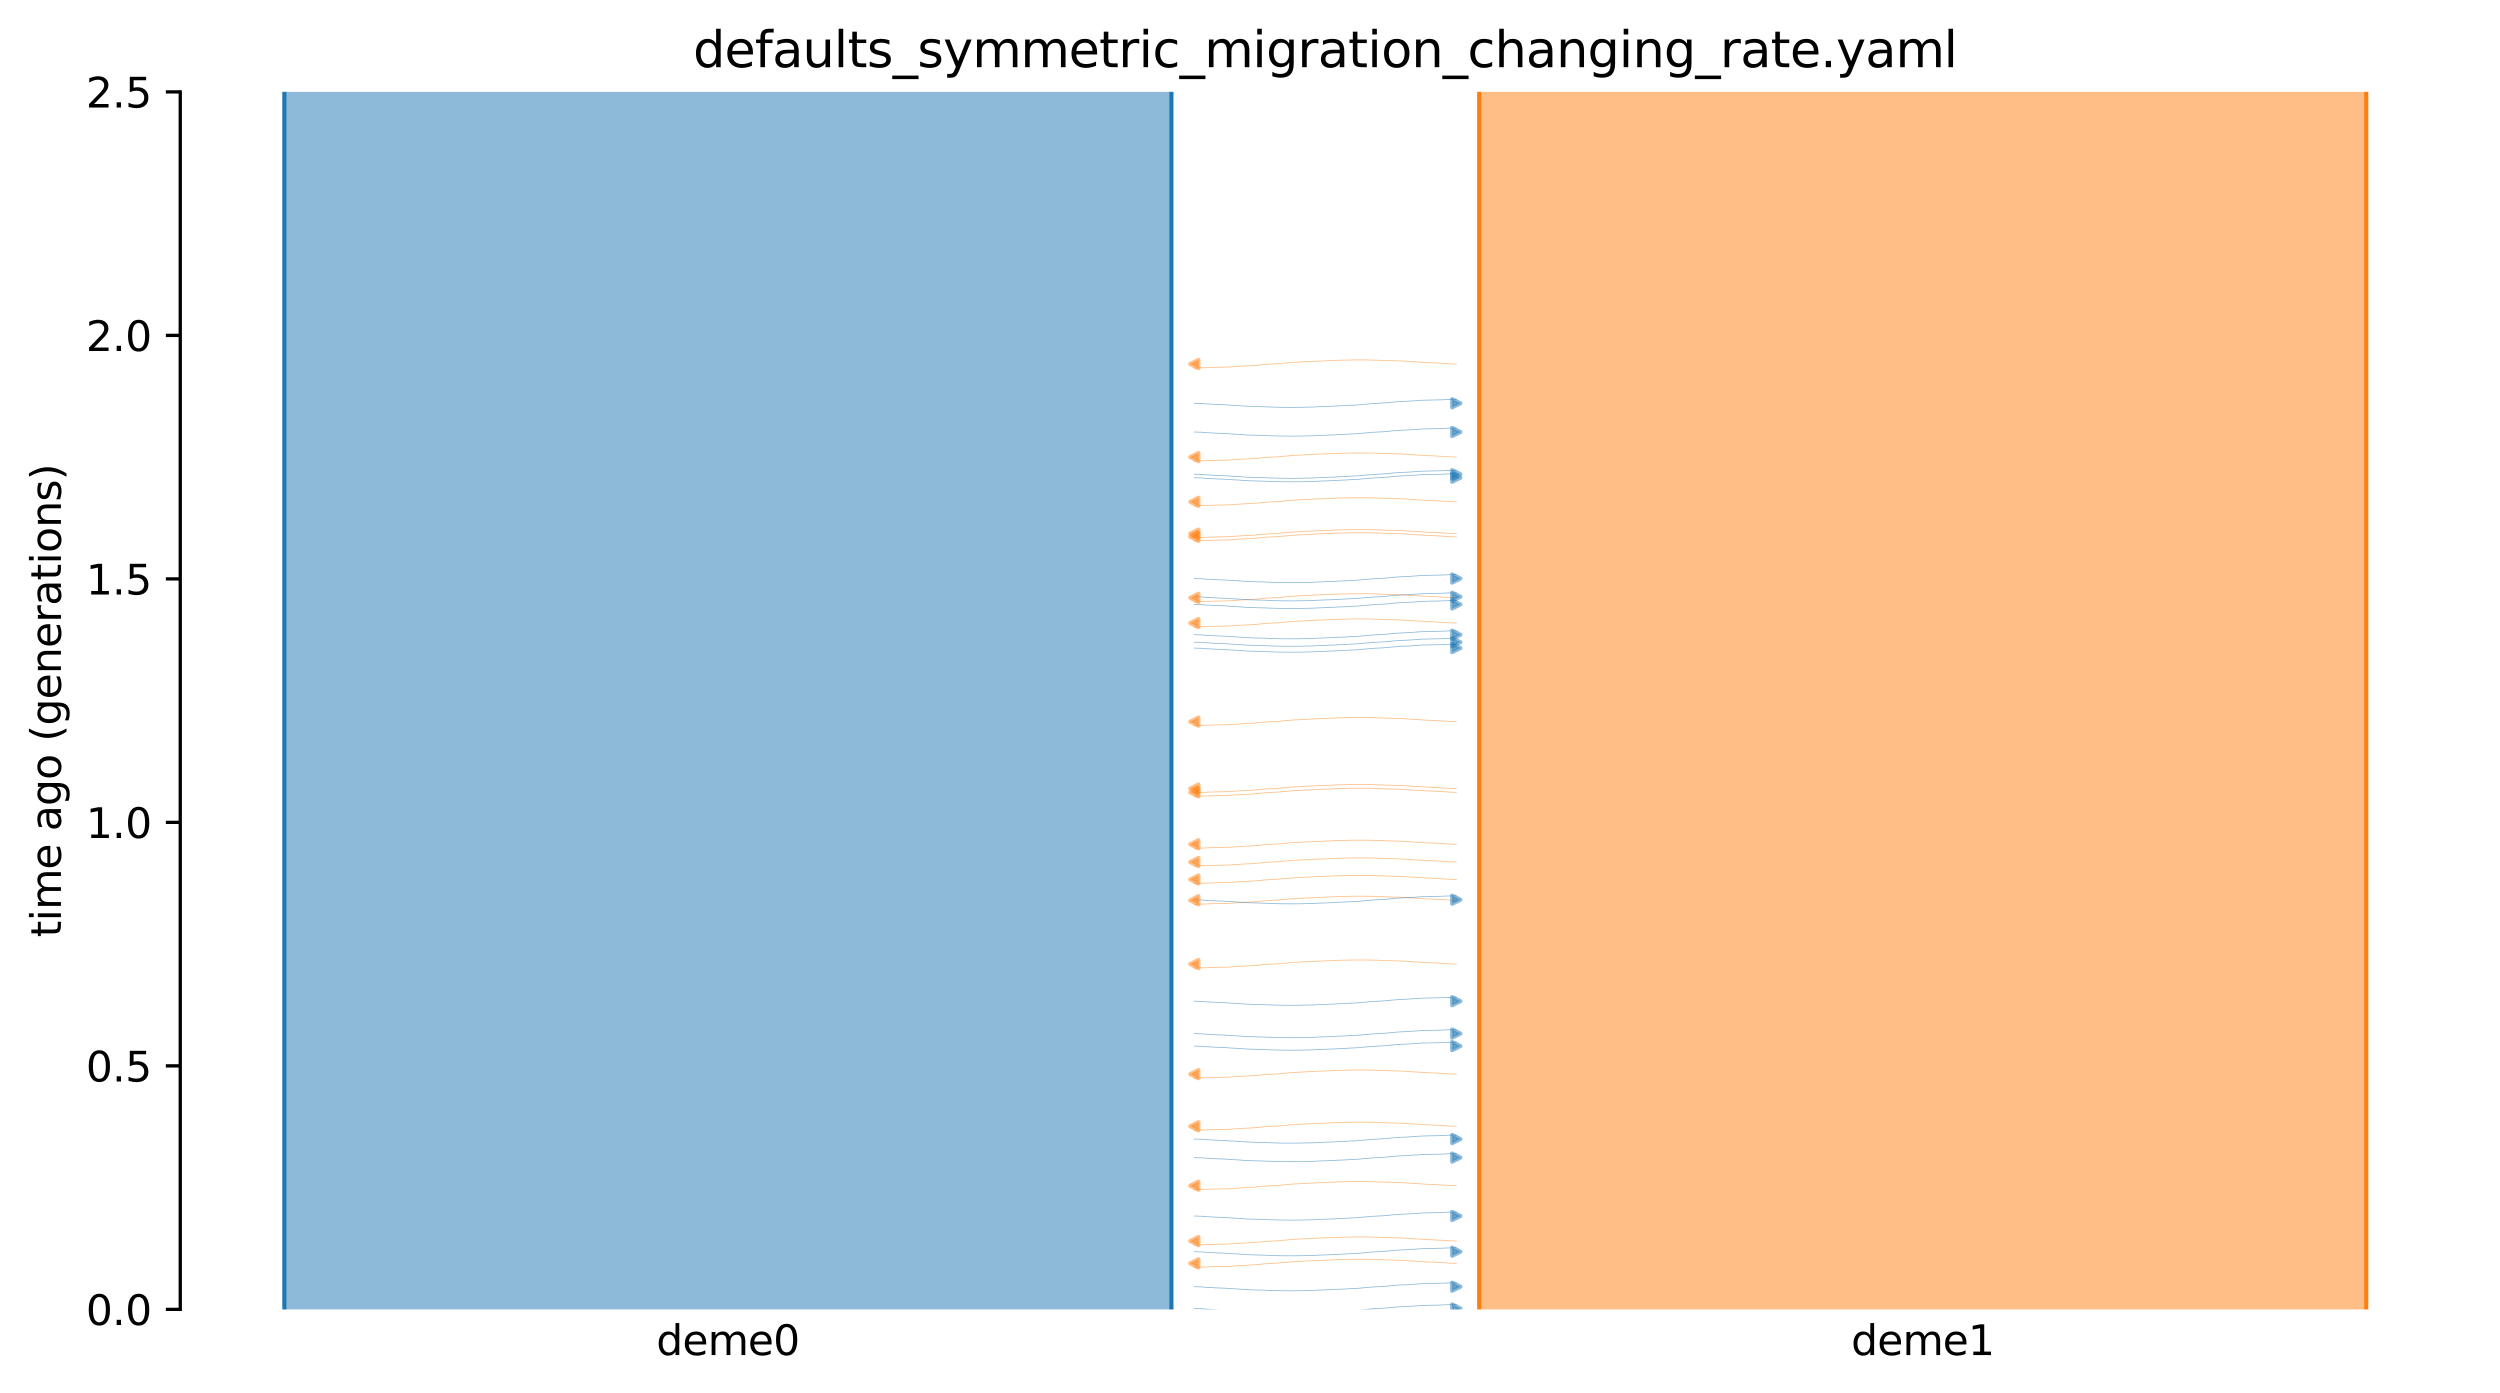 <?xml version="1.0" encoding="utf-8" standalone="no"?>
<!DOCTYPE svg PUBLIC "-//W3C//DTD SVG 1.1//EN"
  "http://www.w3.org/Graphics/SVG/1.1/DTD/svg11.dtd">
<svg xmlns:xlink="http://www.w3.org/1999/xlink" width="607.2pt" height="338.4pt" viewBox="0 0 607.2 338.4" xmlns="http://www.w3.org/2000/svg" version="1.1">
 <defs>
  <style type="text/css">*{stroke-linejoin: round; stroke-linecap: butt}</style>
 </defs>
 <g id="figure_1">
  <g id="patch_1">
   <path d="M 0 338.4 
L 607.2 338.4 
L 607.2 0 
L 0 0 
z
" style="fill: #ffffff"/>
  </g>
  <g id="axes_1">
   <g id="patch_2">
    <path d="M 43.781 318.022 
L 600 318.022 
L 600 22.318 
L 43.781 22.318 
z
" style="fill: #ffffff"/>
   </g>
   <path d="M 353.704 129.613 
L 352.704 129.582 
L 351.704 129.545 
L 350.704 129.447 
L 349.704 129.414 
L 348.704 129.341 
L 347.704 129.302 
L 346.704 129.267 
L 345.704 129.209 
L 344.704 129.139 
L 343.704 129.087 
L 342.704 129.028 
L 341.704 128.939 
L 340.704 128.893 
L 339.704 128.851 
L 338.704 128.82 
L 337.704 128.794 
L 336.704 128.773 
L 335.704 128.719 
L 334.704 128.691 
L 333.704 128.661 
L 332.704 128.636 
L 331.704 128.625 
L 330.704 128.614 
L 329.704 128.615 
L 328.704 128.624 
L 327.704 128.636 
L 326.704 128.667 
L 325.704 128.678 
L 324.704 128.708 
L 323.704 128.768 
L 322.704 128.805 
L 321.704 128.844 
L 320.704 128.887 
L 319.704 128.919 
L 318.704 128.987 
L 317.704 129.026 
L 316.704 129.069 
L 315.704 129.139 
L 314.704 129.176 
L 313.704 129.234 
L 312.704 129.345 
L 311.704 129.416 
L 310.704 129.529 
L 309.704 129.574 
L 308.704 129.636 
L 307.704 129.684 
L 306.704 129.765 
L 305.704 129.883 
L 304.704 129.954 
L 303.704 130.037 
L 302.704 130.07 
L 301.704 130.121 
L 300.704 130.19 
L 299.704 130.256 
L 298.704 130.333 
L 297.704 130.36 
L 296.704 130.387 
L 295.704 130.409 
L 294.704 130.429 
L 293.704 130.455 
L 292.704 130.505 
L 291.704 130.54 
L 290.078 130.576 
" clip-path="url(#pfd06c6f843)" style="fill: none; stroke: #ff7f0e; stroke-opacity: 0.5; stroke-width: 0.2; stroke-linecap: square"/>
   <path d="M 353.704 151.326 
L 352.704 151.295 
L 351.704 151.258 
L 350.704 151.16 
L 349.704 151.128 
L 348.704 151.054 
L 347.704 151.016 
L 346.704 150.98 
L 345.704 150.922 
L 344.704 150.852 
L 343.704 150.8 
L 342.704 150.741 
L 341.704 150.653 
L 340.704 150.607 
L 339.704 150.564 
L 338.704 150.534 
L 337.704 150.508 
L 336.704 150.486 
L 335.704 150.432 
L 334.704 150.404 
L 333.704 150.374 
L 332.704 150.349 
L 331.704 150.338 
L 330.704 150.328 
L 329.704 150.328 
L 328.704 150.337 
L 327.704 150.349 
L 326.704 150.38 
L 325.704 150.391 
L 324.704 150.421 
L 323.704 150.481 
L 322.704 150.518 
L 321.704 150.557 
L 320.704 150.6 
L 319.704 150.633 
L 318.704 150.7 
L 317.704 150.739 
L 316.704 150.782 
L 315.704 150.852 
L 314.704 150.889 
L 313.704 150.947 
L 312.704 151.058 
L 311.704 151.129 
L 310.704 151.242 
L 309.704 151.288 
L 308.704 151.349 
L 307.704 151.397 
L 306.704 151.478 
L 305.704 151.597 
L 304.704 151.667 
L 303.704 151.75 
L 302.704 151.783 
L 301.704 151.835 
L 300.704 151.903 
L 299.704 151.969 
L 298.704 152.046 
L 297.704 152.073 
L 296.704 152.1 
L 295.704 152.123 
L 294.704 152.142 
L 293.704 152.168 
L 292.704 152.218 
L 291.704 152.253 
L 290.078 152.289 
" clip-path="url(#pfd06c6f843)" style="fill: none; stroke: #ff7f0e; stroke-opacity: 0.5; stroke-width: 0.2; stroke-linecap: square"/>
   <path d="M 353.704 111.013 
L 352.704 110.982 
L 351.704 110.945 
L 350.704 110.847 
L 349.704 110.814 
L 348.704 110.741 
L 347.704 110.702 
L 346.704 110.667 
L 345.704 110.609 
L 344.704 110.539 
L 343.704 110.487 
L 342.704 110.428 
L 341.704 110.339 
L 340.704 110.293 
L 339.704 110.251 
L 338.704 110.22 
L 337.704 110.194 
L 336.704 110.173 
L 335.704 110.119 
L 334.704 110.091 
L 333.704 110.061 
L 332.704 110.036 
L 331.704 110.024 
L 330.704 110.014 
L 329.704 110.015 
L 328.704 110.024 
L 327.704 110.036 
L 326.704 110.067 
L 325.704 110.078 
L 324.704 110.108 
L 323.704 110.168 
L 322.704 110.205 
L 321.704 110.244 
L 320.704 110.287 
L 319.704 110.319 
L 318.704 110.387 
L 317.704 110.426 
L 316.704 110.469 
L 315.704 110.539 
L 314.704 110.575 
L 313.704 110.634 
L 312.704 110.745 
L 311.704 110.816 
L 310.704 110.928 
L 309.704 110.974 
L 308.704 111.036 
L 307.704 111.084 
L 306.704 111.165 
L 305.704 111.283 
L 304.704 111.354 
L 303.704 111.437 
L 302.704 111.47 
L 301.704 111.521 
L 300.704 111.59 
L 299.704 111.656 
L 298.704 111.733 
L 297.704 111.76 
L 296.704 111.787 
L 295.704 111.809 
L 294.704 111.829 
L 293.704 111.855 
L 292.704 111.905 
L 291.704 111.94 
L 290.078 111.976 
" clip-path="url(#pfd06c6f843)" style="fill: none; stroke: #ff7f0e; stroke-opacity: 0.5; stroke-width: 0.2; stroke-linecap: square"/>
   <path d="M 353.704 121.887 
L 352.704 121.856 
L 351.704 121.819 
L 350.704 121.721 
L 349.704 121.689 
L 348.704 121.615 
L 347.704 121.576 
L 346.704 121.541 
L 345.704 121.483 
L 344.704 121.413 
L 343.704 121.361 
L 342.704 121.302 
L 341.704 121.214 
L 340.704 121.168 
L 339.704 121.125 
L 338.704 121.095 
L 337.704 121.069 
L 336.704 121.047 
L 335.704 120.993 
L 334.704 120.965 
L 333.704 120.935 
L 332.704 120.91 
L 331.704 120.899 
L 330.704 120.889 
L 329.704 120.889 
L 328.704 120.898 
L 327.704 120.91 
L 326.704 120.941 
L 325.704 120.952 
L 324.704 120.982 
L 323.704 121.042 
L 322.704 121.079 
L 321.704 121.118 
L 320.704 121.161 
L 319.704 121.194 
L 318.704 121.261 
L 317.704 121.3 
L 316.704 121.343 
L 315.704 121.413 
L 314.704 121.45 
L 313.704 121.508 
L 312.704 121.619 
L 311.704 121.69 
L 310.704 121.803 
L 309.704 121.849 
L 308.704 121.91 
L 307.704 121.958 
L 306.704 122.039 
L 305.704 122.158 
L 304.704 122.228 
L 303.704 122.311 
L 302.704 122.344 
L 301.704 122.396 
L 300.704 122.464 
L 299.704 122.53 
L 298.704 122.607 
L 297.704 122.634 
L 296.704 122.661 
L 295.704 122.684 
L 294.704 122.703 
L 293.704 122.729 
L 292.704 122.779 
L 291.704 122.814 
L 290.078 122.85 
" clip-path="url(#pfd06c6f843)" style="fill: none; stroke: #ff7f0e; stroke-opacity: 0.5; stroke-width: 0.2; stroke-linecap: square"/>
   <path d="M 353.704 130.395 
L 352.704 130.364 
L 351.704 130.327 
L 350.704 130.229 
L 349.704 130.197 
L 348.704 130.123 
L 347.704 130.085 
L 346.704 130.049 
L 345.704 129.992 
L 344.704 129.921 
L 343.704 129.869 
L 342.704 129.81 
L 341.704 129.722 
L 340.704 129.676 
L 339.704 129.633 
L 338.704 129.603 
L 337.704 129.577 
L 336.704 129.556 
L 335.704 129.501 
L 334.704 129.473 
L 333.704 129.444 
L 332.704 129.418 
L 331.704 129.407 
L 330.704 129.397 
L 329.704 129.397 
L 328.704 129.407 
L 327.704 129.418 
L 326.704 129.449 
L 325.704 129.46 
L 324.704 129.491 
L 323.704 129.55 
L 322.704 129.588 
L 321.704 129.627 
L 320.704 129.669 
L 319.704 129.702 
L 318.704 129.769 
L 317.704 129.808 
L 316.704 129.851 
L 315.704 129.922 
L 314.704 129.958 
L 313.704 130.016 
L 312.704 130.127 
L 311.704 130.198 
L 310.704 130.311 
L 309.704 130.357 
L 308.704 130.418 
L 307.704 130.467 
L 306.704 130.547 
L 305.704 130.666 
L 304.704 130.736 
L 303.704 130.819 
L 302.704 130.852 
L 301.704 130.904 
L 300.704 130.972 
L 299.704 131.038 
L 298.704 131.115 
L 297.704 131.143 
L 296.704 131.169 
L 295.704 131.192 
L 294.704 131.211 
L 293.704 131.238 
L 292.704 131.287 
L 291.704 131.322 
L 290.078 131.358 
" clip-path="url(#pfd06c6f843)" style="fill: none; stroke: #ff7f0e; stroke-opacity: 0.5; stroke-width: 0.2; stroke-linecap: square"/>
   <path d="M 353.704 191.535 
L 352.704 191.504 
L 351.704 191.467 
L 350.704 191.369 
L 349.704 191.336 
L 348.704 191.263 
L 347.704 191.224 
L 346.704 191.189 
L 345.704 191.131 
L 344.704 191.061 
L 343.704 191.009 
L 342.704 190.95 
L 341.704 190.861 
L 340.704 190.815 
L 339.704 190.773 
L 338.704 190.742 
L 337.704 190.716 
L 336.704 190.695 
L 335.704 190.641 
L 334.704 190.613 
L 333.704 190.583 
L 332.704 190.558 
L 331.704 190.547 
L 330.704 190.536 
L 329.704 190.537 
L 328.704 190.546 
L 327.704 190.558 
L 326.704 190.589 
L 325.704 190.6 
L 324.704 190.63 
L 323.704 190.69 
L 322.704 190.727 
L 321.704 190.766 
L 320.704 190.809 
L 319.704 190.841 
L 318.704 190.909 
L 317.704 190.948 
L 316.704 190.991 
L 315.704 191.061 
L 314.704 191.098 
L 313.704 191.156 
L 312.704 191.267 
L 311.704 191.338 
L 310.704 191.451 
L 309.704 191.496 
L 308.704 191.558 
L 307.704 191.606 
L 306.704 191.687 
L 305.704 191.805 
L 304.704 191.876 
L 303.704 191.959 
L 302.704 191.992 
L 301.704 192.043 
L 300.704 192.112 
L 299.704 192.178 
L 298.704 192.255 
L 297.704 192.282 
L 296.704 192.309 
L 295.704 192.331 
L 294.704 192.351 
L 293.704 192.377 
L 292.704 192.427 
L 291.704 192.462 
L 290.078 192.498 
" clip-path="url(#pfd06c6f843)" style="fill: none; stroke: #ff7f0e; stroke-opacity: 0.5; stroke-width: 0.2; stroke-linecap: square"/>
   <path d="M 353.704 175.274 
L 352.704 175.243 
L 351.704 175.206 
L 350.704 175.108 
L 349.704 175.076 
L 348.704 175.002 
L 347.704 174.963 
L 346.704 174.928 
L 345.704 174.87 
L 344.704 174.8 
L 343.704 174.748 
L 342.704 174.689 
L 341.704 174.601 
L 340.704 174.554 
L 339.704 174.512 
L 338.704 174.481 
L 337.704 174.455 
L 336.704 174.434 
L 335.704 174.38 
L 334.704 174.352 
L 333.704 174.322 
L 332.704 174.297 
L 331.704 174.286 
L 330.704 174.276 
L 329.704 174.276 
L 328.704 174.285 
L 327.704 174.297 
L 326.704 174.328 
L 325.704 174.339 
L 324.704 174.369 
L 323.704 174.429 
L 322.704 174.466 
L 321.704 174.505 
L 320.704 174.548 
L 319.704 174.58 
L 318.704 174.648 
L 317.704 174.687 
L 316.704 174.73 
L 315.704 174.8 
L 314.704 174.837 
L 313.704 174.895 
L 312.704 175.006 
L 311.704 175.077 
L 310.704 175.19 
L 309.704 175.235 
L 308.704 175.297 
L 307.704 175.345 
L 306.704 175.426 
L 305.704 175.545 
L 304.704 175.615 
L 303.704 175.698 
L 302.704 175.731 
L 301.704 175.782 
L 300.704 175.851 
L 299.704 175.917 
L 298.704 175.994 
L 297.704 176.021 
L 296.704 176.048 
L 295.704 176.07 
L 294.704 176.09 
L 293.704 176.116 
L 292.704 176.166 
L 291.704 176.201 
L 290.078 176.237 
" clip-path="url(#pfd06c6f843)" style="fill: none; stroke: #ff7f0e; stroke-opacity: 0.5; stroke-width: 0.2; stroke-linecap: square"/>
   <path d="M 353.704 88.415 
L 352.704 88.384 
L 351.704 88.347 
L 350.704 88.249 
L 349.704 88.217 
L 348.704 88.143 
L 347.704 88.105 
L 346.704 88.069 
L 345.704 88.012 
L 344.704 87.941 
L 343.704 87.889 
L 342.704 87.83 
L 341.704 87.742 
L 340.704 87.696 
L 339.704 87.653 
L 338.704 87.623 
L 337.704 87.597 
L 336.704 87.575 
L 335.704 87.521 
L 334.704 87.493 
L 333.704 87.464 
L 332.704 87.438 
L 331.704 87.427 
L 330.704 87.417 
L 329.704 87.417 
L 328.704 87.427 
L 327.704 87.438 
L 326.704 87.469 
L 325.704 87.48 
L 324.704 87.51 
L 323.704 87.57 
L 322.704 87.607 
L 321.704 87.647 
L 320.704 87.689 
L 319.704 87.722 
L 318.704 87.789 
L 317.704 87.828 
L 316.704 87.871 
L 315.704 87.942 
L 314.704 87.978 
L 313.704 88.036 
L 312.704 88.147 
L 311.704 88.218 
L 310.704 88.331 
L 309.704 88.377 
L 308.704 88.438 
L 307.704 88.486 
L 306.704 88.567 
L 305.704 88.686 
L 304.704 88.756 
L 303.704 88.839 
L 302.704 88.872 
L 301.704 88.924 
L 300.704 88.992 
L 299.704 89.058 
L 298.704 89.135 
L 297.704 89.162 
L 296.704 89.189 
L 295.704 89.212 
L 294.704 89.231 
L 293.704 89.258 
L 292.704 89.307 
L 291.704 89.342 
L 290.078 89.378 
" clip-path="url(#pfd06c6f843)" style="fill: none; stroke: #ff7f0e; stroke-opacity: 0.5; stroke-width: 0.2; stroke-linecap: square"/>
   <path d="M 353.704 192.444 
L 352.704 192.412 
L 351.704 192.375 
L 350.704 192.278 
L 349.704 192.245 
L 348.704 192.171 
L 347.704 192.133 
L 346.704 192.097 
L 345.704 192.04 
L 344.704 191.969 
L 343.704 191.917 
L 342.704 191.858 
L 341.704 191.77 
L 340.704 191.724 
L 339.704 191.682 
L 338.704 191.651 
L 337.704 191.625 
L 336.704 191.604 
L 335.704 191.549 
L 334.704 191.522 
L 333.704 191.492 
L 332.704 191.466 
L 331.704 191.455 
L 330.704 191.445 
L 329.704 191.445 
L 328.704 191.455 
L 327.704 191.466 
L 326.704 191.497 
L 325.704 191.509 
L 324.704 191.539 
L 323.704 191.599 
L 322.704 191.636 
L 321.704 191.675 
L 320.704 191.717 
L 319.704 191.75 
L 318.704 191.817 
L 317.704 191.857 
L 316.704 191.899 
L 315.704 191.97 
L 314.704 192.006 
L 313.704 192.065 
L 312.704 192.176 
L 311.704 192.246 
L 310.704 192.359 
L 309.704 192.405 
L 308.704 192.466 
L 307.704 192.515 
L 306.704 192.596 
L 305.704 192.714 
L 304.704 192.784 
L 303.704 192.868 
L 302.704 192.901 
L 301.704 192.952 
L 300.704 193.02 
L 299.704 193.087 
L 298.704 193.163 
L 297.704 193.191 
L 296.704 193.217 
L 295.704 193.24 
L 294.704 193.259 
L 293.704 193.286 
L 292.704 193.336 
L 291.704 193.371 
L 290.078 193.407 
" clip-path="url(#pfd06c6f843)" style="fill: none; stroke: #ff7f0e; stroke-opacity: 0.5; stroke-width: 0.2; stroke-linecap: square"/>
   <path d="M 353.704 145.2 
L 352.704 145.169 
L 351.704 145.132 
L 350.704 145.034 
L 349.704 145.002 
L 348.704 144.928 
L 347.704 144.889 
L 346.704 144.854 
L 345.704 144.796 
L 344.704 144.726 
L 343.704 144.674 
L 342.704 144.615 
L 341.704 144.527 
L 340.704 144.48 
L 339.704 144.438 
L 338.704 144.407 
L 337.704 144.381 
L 336.704 144.36 
L 335.704 144.306 
L 334.704 144.278 
L 333.704 144.248 
L 332.704 144.223 
L 331.704 144.212 
L 330.704 144.202 
L 329.704 144.202 
L 328.704 144.211 
L 327.704 144.223 
L 326.704 144.254 
L 325.704 144.265 
L 324.704 144.295 
L 323.704 144.355 
L 322.704 144.392 
L 321.704 144.431 
L 320.704 144.474 
L 319.704 144.507 
L 318.704 144.574 
L 317.704 144.613 
L 316.704 144.656 
L 315.704 144.726 
L 314.704 144.763 
L 313.704 144.821 
L 312.704 144.932 
L 311.704 145.003 
L 310.704 145.116 
L 309.704 145.161 
L 308.704 145.223 
L 307.704 145.271 
L 306.704 145.352 
L 305.704 145.471 
L 304.704 145.541 
L 303.704 145.624 
L 302.704 145.657 
L 301.704 145.708 
L 300.704 145.777 
L 299.704 145.843 
L 298.704 145.92 
L 297.704 145.947 
L 296.704 145.974 
L 295.704 145.996 
L 294.704 146.016 
L 293.704 146.042 
L 292.704 146.092 
L 291.704 146.127 
L 290.078 146.163 
" clip-path="url(#pfd06c6f843)" style="fill: none; stroke: #ff7f0e; stroke-opacity: 0.5; stroke-width: 0.2; stroke-linecap: square"/>
   <path d="M 290.078 155.972 
L 291.078 156.003 
L 292.078 156.04 
L 293.078 156.138 
L 294.078 156.17 
L 295.078 156.244 
L 296.078 156.282 
L 297.078 156.318 
L 298.078 156.376 
L 299.078 156.446 
L 300.078 156.498 
L 301.078 156.557 
L 302.078 156.645 
L 303.078 156.691 
L 304.078 156.734 
L 305.078 156.764 
L 306.078 156.79 
L 307.078 156.812 
L 308.078 156.866 
L 309.078 156.894 
L 310.078 156.924 
L 311.078 156.949 
L 312.078 156.96 
L 313.078 156.97 
L 314.078 156.97 
L 315.078 156.961 
L 316.078 156.949 
L 317.078 156.918 
L 318.078 156.907 
L 319.078 156.877 
L 320.078 156.817 
L 321.078 156.78 
L 322.078 156.74 
L 323.078 156.698 
L 324.078 156.665 
L 325.078 156.598 
L 326.078 156.559 
L 327.078 156.516 
L 328.078 156.445 
L 329.078 156.409 
L 330.078 156.351 
L 331.078 156.24 
L 332.078 156.169 
L 333.078 156.056 
L 334.078 156.01 
L 335.078 155.949 
L 336.078 155.901 
L 337.078 155.82 
L 338.078 155.701 
L 339.078 155.631 
L 340.078 155.548 
L 341.078 155.515 
L 342.078 155.463 
L 343.078 155.395 
L 344.078 155.329 
L 345.078 155.252 
L 346.078 155.225 
L 347.078 155.198 
L 348.078 155.175 
L 349.078 155.156 
L 350.078 155.129 
L 351.078 155.08 
L 352.078 155.045 
L 353.704 155.009 
" clip-path="url(#pfd06c6f843)" style="fill: none; stroke: #1f77b4; stroke-opacity: 0.5; stroke-width: 0.2; stroke-linecap: square"/>
   <path d="M 290.078 104.927 
L 291.078 104.958 
L 292.078 104.995 
L 293.078 105.093 
L 294.078 105.125 
L 295.078 105.199 
L 296.078 105.237 
L 297.078 105.273 
L 298.078 105.331 
L 299.078 105.401 
L 300.078 105.453 
L 301.078 105.512 
L 302.078 105.6 
L 303.078 105.646 
L 304.078 105.689 
L 305.078 105.719 
L 306.078 105.745 
L 307.078 105.767 
L 308.078 105.821 
L 309.078 105.849 
L 310.078 105.879 
L 311.078 105.904 
L 312.078 105.915 
L 313.078 105.925 
L 314.078 105.925 
L 315.078 105.916 
L 316.078 105.904 
L 317.078 105.873 
L 318.078 105.862 
L 319.078 105.832 
L 320.078 105.772 
L 321.078 105.735 
L 322.078 105.696 
L 323.078 105.653 
L 324.078 105.62 
L 325.078 105.553 
L 326.078 105.514 
L 327.078 105.471 
L 328.078 105.4 
L 329.078 105.364 
L 330.078 105.306 
L 331.078 105.195 
L 332.078 105.124 
L 333.078 105.011 
L 334.078 104.965 
L 335.078 104.904 
L 336.078 104.856 
L 337.078 104.775 
L 338.078 104.656 
L 339.078 104.586 
L 340.078 104.503 
L 341.078 104.47 
L 342.078 104.418 
L 343.078 104.35 
L 344.078 104.284 
L 345.078 104.207 
L 346.078 104.18 
L 347.078 104.153 
L 348.078 104.13 
L 349.078 104.111 
L 350.078 104.085 
L 351.078 104.035 
L 352.078 104 
L 353.704 103.964 
" clip-path="url(#pfd06c6f843)" style="fill: none; stroke: #1f77b4; stroke-opacity: 0.5; stroke-width: 0.2; stroke-linecap: square"/>
   <path d="M 290.078 157.406 
L 291.078 157.438 
L 292.078 157.475 
L 293.078 157.572 
L 294.078 157.605 
L 295.078 157.679 
L 296.078 157.717 
L 297.078 157.753 
L 298.078 157.81 
L 299.078 157.881 
L 300.078 157.933 
L 301.078 157.992 
L 302.078 158.08 
L 303.078 158.126 
L 304.078 158.169 
L 305.078 158.199 
L 306.078 158.225 
L 307.078 158.246 
L 308.078 158.301 
L 309.078 158.328 
L 310.078 158.358 
L 311.078 158.384 
L 312.078 158.395 
L 313.078 158.405 
L 314.078 158.405 
L 315.078 158.395 
L 316.078 158.384 
L 317.078 158.353 
L 318.078 158.341 
L 319.078 158.311 
L 320.078 158.251 
L 321.078 158.214 
L 322.078 158.175 
L 323.078 158.133 
L 324.078 158.1 
L 325.078 158.033 
L 326.078 157.993 
L 327.078 157.951 
L 328.078 157.88 
L 329.078 157.844 
L 330.078 157.785 
L 331.078 157.674 
L 332.078 157.604 
L 333.078 157.491 
L 334.078 157.445 
L 335.078 157.384 
L 336.078 157.335 
L 337.078 157.254 
L 338.078 157.136 
L 339.078 157.066 
L 340.078 156.982 
L 341.078 156.949 
L 342.078 156.898 
L 343.078 156.83 
L 344.078 156.763 
L 345.078 156.687 
L 346.078 156.659 
L 347.078 156.633 
L 348.078 156.61 
L 349.078 156.591 
L 350.078 156.564 
L 351.078 156.514 
L 352.078 156.479 
L 353.704 156.443 
" clip-path="url(#pfd06c6f843)" style="fill: none; stroke: #1f77b4; stroke-opacity: 0.5; stroke-width: 0.2; stroke-linecap: square"/>
   <path d="M 290.078 116.025 
L 291.078 116.057 
L 292.078 116.094 
L 293.078 116.191 
L 294.078 116.224 
L 295.078 116.297 
L 296.078 116.336 
L 297.078 116.371 
L 298.078 116.429 
L 299.078 116.499 
L 300.078 116.551 
L 301.078 116.61 
L 302.078 116.699 
L 303.078 116.745 
L 304.078 116.787 
L 305.078 116.818 
L 306.078 116.844 
L 307.078 116.865 
L 308.078 116.919 
L 309.078 116.947 
L 310.078 116.977 
L 311.078 117.002 
L 312.078 117.014 
L 313.078 117.024 
L 314.078 117.024 
L 315.078 117.014 
L 316.078 117.002 
L 317.078 116.971 
L 318.078 116.96 
L 319.078 116.93 
L 320.078 116.87 
L 321.078 116.833 
L 322.078 116.794 
L 323.078 116.752 
L 324.078 116.719 
L 325.078 116.651 
L 326.078 116.612 
L 327.078 116.57 
L 328.078 116.499 
L 329.078 116.463 
L 330.078 116.404 
L 331.078 116.293 
L 332.078 116.223 
L 333.078 116.11 
L 334.078 116.064 
L 335.078 116.003 
L 336.078 115.954 
L 337.078 115.873 
L 338.078 115.755 
L 339.078 115.685 
L 340.078 115.601 
L 341.078 115.568 
L 342.078 115.517 
L 343.078 115.449 
L 344.078 115.382 
L 345.078 115.305 
L 346.078 115.278 
L 347.078 115.252 
L 348.078 115.229 
L 349.078 115.209 
L 350.078 115.183 
L 351.078 115.133 
L 352.078 115.098 
L 353.704 115.062 
" clip-path="url(#pfd06c6f843)" style="fill: none; stroke: #1f77b4; stroke-opacity: 0.5; stroke-width: 0.2; stroke-linecap: square"/>
   <path d="M 290.078 115.176 
L 291.078 115.207 
L 292.078 115.244 
L 293.078 115.342 
L 294.078 115.374 
L 295.078 115.448 
L 296.078 115.486 
L 297.078 115.522 
L 298.078 115.579 
L 299.078 115.65 
L 300.078 115.702 
L 301.078 115.761 
L 302.078 115.849 
L 303.078 115.895 
L 304.078 115.938 
L 305.078 115.968 
L 306.078 115.994 
L 307.078 116.016 
L 308.078 116.07 
L 309.078 116.098 
L 310.078 116.128 
L 311.078 116.153 
L 312.078 116.164 
L 313.078 116.174 
L 314.078 116.174 
L 315.078 116.165 
L 316.078 116.153 
L 317.078 116.122 
L 318.078 116.111 
L 319.078 116.081 
L 320.078 116.021 
L 321.078 115.984 
L 322.078 115.944 
L 323.078 115.902 
L 324.078 115.869 
L 325.078 115.802 
L 326.078 115.763 
L 327.078 115.72 
L 328.078 115.649 
L 329.078 115.613 
L 330.078 115.555 
L 331.078 115.444 
L 332.078 115.373 
L 333.078 115.26 
L 334.078 115.214 
L 335.078 115.153 
L 336.078 115.105 
L 337.078 115.024 
L 338.078 114.905 
L 339.078 114.835 
L 340.078 114.752 
L 341.078 114.719 
L 342.078 114.667 
L 343.078 114.599 
L 344.078 114.533 
L 345.078 114.456 
L 346.078 114.429 
L 347.078 114.402 
L 348.078 114.379 
L 349.078 114.36 
L 350.078 114.333 
L 351.078 114.284 
L 352.078 114.249 
L 353.704 114.213 
" clip-path="url(#pfd06c6f843)" style="fill: none; stroke: #1f77b4; stroke-opacity: 0.5; stroke-width: 0.2; stroke-linecap: square"/>
   <path d="M 290.078 140.509 
L 291.078 140.541 
L 292.078 140.578 
L 293.078 140.675 
L 294.078 140.708 
L 295.078 140.782 
L 296.078 140.82 
L 297.078 140.856 
L 298.078 140.913 
L 299.078 140.984 
L 300.078 141.036 
L 301.078 141.095 
L 302.078 141.183 
L 303.078 141.229 
L 304.078 141.272 
L 305.078 141.302 
L 306.078 141.328 
L 307.078 141.349 
L 308.078 141.404 
L 309.078 141.432 
L 310.078 141.461 
L 311.078 141.487 
L 312.078 141.498 
L 313.078 141.508 
L 314.078 141.508 
L 315.078 141.498 
L 316.078 141.487 
L 317.078 141.456 
L 318.078 141.444 
L 319.078 141.414 
L 320.078 141.355 
L 321.078 141.317 
L 322.078 141.278 
L 323.078 141.236 
L 324.078 141.203 
L 325.078 141.136 
L 326.078 141.096 
L 327.078 141.054 
L 328.078 140.983 
L 329.078 140.947 
L 330.078 140.888 
L 331.078 140.777 
L 332.078 140.707 
L 333.078 140.594 
L 334.078 140.548 
L 335.078 140.487 
L 336.078 140.438 
L 337.078 140.357 
L 338.078 140.239 
L 339.078 140.169 
L 340.078 140.086 
L 341.078 140.052 
L 342.078 140.001 
L 343.078 139.933 
L 344.078 139.867 
L 345.078 139.79 
L 346.078 139.762 
L 347.078 139.736 
L 348.078 139.713 
L 349.078 139.694 
L 350.078 139.667 
L 351.078 139.617 
L 352.078 139.582 
L 353.704 139.547 
" clip-path="url(#pfd06c6f843)" style="fill: none; stroke: #1f77b4; stroke-opacity: 0.5; stroke-width: 0.2; stroke-linecap: square"/>
   <path d="M 290.078 97.948 
L 291.078 97.979 
L 292.078 98.016 
L 293.078 98.114 
L 294.078 98.147 
L 295.078 98.22 
L 296.078 98.259 
L 297.078 98.294 
L 298.078 98.352 
L 299.078 98.422 
L 300.078 98.474 
L 301.078 98.533 
L 302.078 98.622 
L 303.078 98.668 
L 304.078 98.71 
L 305.078 98.741 
L 306.078 98.767 
L 307.078 98.788 
L 308.078 98.842 
L 309.078 98.87 
L 310.078 98.9 
L 311.078 98.925 
L 312.078 98.936 
L 313.078 98.947 
L 314.078 98.946 
L 315.078 98.937 
L 316.078 98.925 
L 317.078 98.894 
L 318.078 98.883 
L 319.078 98.853 
L 320.078 98.793 
L 321.078 98.756 
L 322.078 98.717 
L 323.078 98.674 
L 324.078 98.642 
L 325.078 98.574 
L 326.078 98.535 
L 327.078 98.492 
L 328.078 98.422 
L 329.078 98.385 
L 330.078 98.327 
L 331.078 98.216 
L 332.078 98.145 
L 333.078 98.033 
L 334.078 97.987 
L 335.078 97.925 
L 336.078 97.877 
L 337.078 97.796 
L 338.078 97.678 
L 339.078 97.607 
L 340.078 97.524 
L 341.078 97.491 
L 342.078 97.44 
L 343.078 97.371 
L 344.078 97.305 
L 345.078 97.228 
L 346.078 97.201 
L 347.078 97.174 
L 348.078 97.152 
L 349.078 97.132 
L 350.078 97.106 
L 351.078 97.056 
L 352.078 97.021 
L 353.704 96.985 
" clip-path="url(#pfd06c6f843)" style="fill: none; stroke: #1f77b4; stroke-opacity: 0.5; stroke-width: 0.2; stroke-linecap: square"/>
   <path d="M 290.078 144.937 
L 291.078 144.969 
L 292.078 145.006 
L 293.078 145.103 
L 294.078 145.136 
L 295.078 145.21 
L 296.078 145.248 
L 297.078 145.284 
L 298.078 145.341 
L 299.078 145.412 
L 300.078 145.464 
L 301.078 145.523 
L 302.078 145.611 
L 303.078 145.657 
L 304.078 145.7 
L 305.078 145.73 
L 306.078 145.756 
L 307.078 145.777 
L 308.078 145.832 
L 309.078 145.86 
L 310.078 145.889 
L 311.078 145.915 
L 312.078 145.926 
L 313.078 145.936 
L 314.078 145.936 
L 315.078 145.926 
L 316.078 145.915 
L 317.078 145.884 
L 318.078 145.872 
L 319.078 145.842 
L 320.078 145.783 
L 321.078 145.745 
L 322.078 145.706 
L 323.078 145.664 
L 324.078 145.631 
L 325.078 145.564 
L 326.078 145.524 
L 327.078 145.482 
L 328.078 145.411 
L 329.078 145.375 
L 330.078 145.316 
L 331.078 145.205 
L 332.078 145.135 
L 333.078 145.022 
L 334.078 144.976 
L 335.078 144.915 
L 336.078 144.866 
L 337.078 144.786 
L 338.078 144.667 
L 339.078 144.597 
L 340.078 144.514 
L 341.078 144.48 
L 342.078 144.429 
L 343.078 144.361 
L 344.078 144.295 
L 345.078 144.218 
L 346.078 144.19 
L 347.078 144.164 
L 348.078 144.141 
L 349.078 144.122 
L 350.078 144.095 
L 351.078 144.045 
L 352.078 144.01 
L 353.704 143.975 
" clip-path="url(#pfd06c6f843)" style="fill: none; stroke: #1f77b4; stroke-opacity: 0.5; stroke-width: 0.2; stroke-linecap: square"/>
   <path d="M 290.078 146.798 
L 291.078 146.829 
L 292.078 146.866 
L 293.078 146.964 
L 294.078 146.996 
L 295.078 147.07 
L 296.078 147.108 
L 297.078 147.144 
L 298.078 147.202 
L 299.078 147.272 
L 300.078 147.324 
L 301.078 147.383 
L 302.078 147.471 
L 303.078 147.517 
L 304.078 147.56 
L 305.078 147.59 
L 306.078 147.616 
L 307.078 147.638 
L 308.078 147.692 
L 309.078 147.72 
L 310.078 147.75 
L 311.078 147.775 
L 312.078 147.786 
L 313.078 147.796 
L 314.078 147.796 
L 315.078 147.787 
L 316.078 147.775 
L 317.078 147.744 
L 318.078 147.733 
L 319.078 147.703 
L 320.078 147.643 
L 321.078 147.606 
L 322.078 147.567 
L 323.078 147.524 
L 324.078 147.491 
L 325.078 147.424 
L 326.078 147.385 
L 327.078 147.342 
L 328.078 147.272 
L 329.078 147.235 
L 330.078 147.177 
L 331.078 147.066 
L 332.078 146.995 
L 333.078 146.882 
L 334.078 146.836 
L 335.078 146.775 
L 336.078 146.727 
L 337.078 146.646 
L 338.078 146.527 
L 339.078 146.457 
L 340.078 146.374 
L 341.078 146.341 
L 342.078 146.289 
L 343.078 146.221 
L 344.078 146.155 
L 345.078 146.078 
L 346.078 146.051 
L 347.078 146.024 
L 348.078 146.001 
L 349.078 145.982 
L 350.078 145.956 
L 351.078 145.906 
L 352.078 145.871 
L 353.704 145.835 
" clip-path="url(#pfd06c6f843)" style="fill: none; stroke: #1f77b4; stroke-opacity: 0.5; stroke-width: 0.2; stroke-linecap: square"/>
   <path d="M 290.078 154.157 
L 291.078 154.188 
L 292.078 154.225 
L 293.078 154.323 
L 294.078 154.355 
L 295.078 154.429 
L 296.078 154.467 
L 297.078 154.503 
L 298.078 154.56 
L 299.078 154.631 
L 300.078 154.683 
L 301.078 154.742 
L 302.078 154.83 
L 303.078 154.876 
L 304.078 154.919 
L 305.078 154.949 
L 306.078 154.975 
L 307.078 154.996 
L 308.078 155.051 
L 309.078 155.079 
L 310.078 155.108 
L 311.078 155.134 
L 312.078 155.145 
L 313.078 155.155 
L 314.078 155.155 
L 315.078 155.145 
L 316.078 155.134 
L 317.078 155.103 
L 318.078 155.092 
L 319.078 155.061 
L 320.078 155.002 
L 321.078 154.965 
L 322.078 154.925 
L 323.078 154.883 
L 324.078 154.85 
L 325.078 154.783 
L 326.078 154.744 
L 327.078 154.701 
L 328.078 154.63 
L 329.078 154.594 
L 330.078 154.536 
L 331.078 154.425 
L 332.078 154.354 
L 333.078 154.241 
L 334.078 154.195 
L 335.078 154.134 
L 336.078 154.086 
L 337.078 154.005 
L 338.078 153.886 
L 339.078 153.816 
L 340.078 153.733 
L 341.078 153.7 
L 342.078 153.648 
L 343.078 153.58 
L 344.078 153.514 
L 345.078 153.437 
L 346.078 153.409 
L 347.078 153.383 
L 348.078 153.36 
L 349.078 153.341 
L 350.078 153.314 
L 351.078 153.265 
L 352.078 153.23 
L 353.704 153.194 
" clip-path="url(#pfd06c6f843)" style="fill: none; stroke: #1f77b4; stroke-opacity: 0.5; stroke-width: 0.2; stroke-linecap: square"/>
   <path d="M 353.704 209.366 
L 352.704 209.334 
L 351.704 209.298 
L 350.704 209.2 
L 349.704 209.167 
L 348.704 209.094 
L 347.704 209.055 
L 346.704 209.02 
L 345.704 208.962 
L 344.704 208.892 
L 343.704 208.84 
L 342.704 208.781 
L 341.704 208.692 
L 340.704 208.646 
L 339.704 208.604 
L 338.704 208.573 
L 337.704 208.547 
L 336.704 208.526 
L 335.704 208.472 
L 334.704 208.444 
L 333.704 208.414 
L 332.704 208.389 
L 331.704 208.377 
L 330.704 208.367 
L 329.704 208.367 
L 328.704 208.377 
L 327.704 208.389 
L 326.704 208.42 
L 325.704 208.431 
L 324.704 208.461 
L 323.704 208.521 
L 322.704 208.558 
L 321.704 208.597 
L 320.704 208.639 
L 319.704 208.672 
L 318.704 208.74 
L 317.704 208.779 
L 316.704 208.821 
L 315.704 208.892 
L 314.704 208.928 
L 313.704 208.987 
L 312.704 209.098 
L 311.704 209.168 
L 310.704 209.281 
L 309.704 209.327 
L 308.704 209.388 
L 307.704 209.437 
L 306.704 209.518 
L 305.704 209.636 
L 304.704 209.706 
L 303.704 209.79 
L 302.704 209.823 
L 301.704 209.874 
L 300.704 209.943 
L 299.704 210.009 
L 298.704 210.086 
L 297.704 210.113 
L 296.704 210.139 
L 295.704 210.162 
L 294.704 210.182 
L 293.704 210.208 
L 292.704 210.258 
L 291.704 210.293 
L 290.078 210.329 
" clip-path="url(#pfd06c6f843)" style="fill: none; stroke: #ff7f0e; stroke-opacity: 0.5; stroke-width: 0.2; stroke-linecap: square"/>
   <path d="M 353.704 234.156 
L 352.704 234.124 
L 351.704 234.087 
L 350.704 233.989 
L 349.704 233.957 
L 348.704 233.883 
L 347.704 233.845 
L 346.704 233.809 
L 345.704 233.752 
L 344.704 233.681 
L 343.704 233.629 
L 342.704 233.57 
L 341.704 233.482 
L 340.704 233.436 
L 339.704 233.393 
L 338.704 233.363 
L 337.704 233.337 
L 336.704 233.316 
L 335.704 233.261 
L 334.704 233.233 
L 333.704 233.204 
L 332.704 233.178 
L 331.704 233.167 
L 330.704 233.157 
L 329.704 233.157 
L 328.704 233.167 
L 327.704 233.178 
L 326.704 233.209 
L 325.704 233.221 
L 324.704 233.251 
L 323.704 233.31 
L 322.704 233.348 
L 321.704 233.387 
L 320.704 233.429 
L 319.704 233.462 
L 318.704 233.529 
L 317.704 233.568 
L 316.704 233.611 
L 315.704 233.682 
L 314.704 233.718 
L 313.704 233.777 
L 312.704 233.887 
L 311.704 233.958 
L 310.704 234.071 
L 309.704 234.117 
L 308.704 234.178 
L 307.704 234.227 
L 306.704 234.307 
L 305.704 234.426 
L 304.704 234.496 
L 303.704 234.579 
L 302.704 234.613 
L 301.704 234.664 
L 300.704 234.732 
L 299.704 234.798 
L 298.704 234.875 
L 297.704 234.903 
L 296.704 234.929 
L 295.704 234.952 
L 294.704 234.971 
L 293.704 234.998 
L 292.704 235.047 
L 291.704 235.083 
L 290.078 235.118 
" clip-path="url(#pfd06c6f843)" style="fill: none; stroke: #ff7f0e; stroke-opacity: 0.5; stroke-width: 0.2; stroke-linecap: square"/>
   <path d="M 353.704 273.55 
L 352.704 273.519 
L 351.704 273.482 
L 350.704 273.384 
L 349.704 273.352 
L 348.704 273.278 
L 347.704 273.239 
L 346.704 273.204 
L 345.704 273.146 
L 344.704 273.076 
L 343.704 273.024 
L 342.704 272.965 
L 341.704 272.877 
L 340.704 272.83 
L 339.704 272.788 
L 338.704 272.758 
L 337.704 272.731 
L 336.704 272.71 
L 335.704 272.656 
L 334.704 272.628 
L 333.704 272.598 
L 332.704 272.573 
L 331.704 272.562 
L 330.704 272.552 
L 329.704 272.552 
L 328.704 272.561 
L 327.704 272.573 
L 326.704 272.604 
L 325.704 272.615 
L 324.704 272.645 
L 323.704 272.705 
L 322.704 272.742 
L 321.704 272.781 
L 320.704 272.824 
L 319.704 272.857 
L 318.704 272.924 
L 317.704 272.963 
L 316.704 273.006 
L 315.704 273.076 
L 314.704 273.113 
L 313.704 273.171 
L 312.704 273.282 
L 311.704 273.353 
L 310.704 273.466 
L 309.704 273.511 
L 308.704 273.573 
L 307.704 273.621 
L 306.704 273.702 
L 305.704 273.821 
L 304.704 273.891 
L 303.704 273.974 
L 302.704 274.007 
L 301.704 274.058 
L 300.704 274.127 
L 299.704 274.193 
L 298.704 274.27 
L 297.704 274.297 
L 296.704 274.324 
L 295.704 274.346 
L 294.704 274.366 
L 293.704 274.392 
L 292.704 274.442 
L 291.704 274.477 
L 290.078 274.513 
" clip-path="url(#pfd06c6f843)" style="fill: none; stroke: #ff7f0e; stroke-opacity: 0.5; stroke-width: 0.2; stroke-linecap: square"/>
   <path d="M 353.704 218.67 
L 352.704 218.638 
L 351.704 218.601 
L 350.704 218.504 
L 349.704 218.471 
L 348.704 218.397 
L 347.704 218.359 
L 346.704 218.323 
L 345.704 218.266 
L 344.704 218.195 
L 343.704 218.143 
L 342.704 218.084 
L 341.704 217.996 
L 340.704 217.95 
L 339.704 217.907 
L 338.704 217.877 
L 337.704 217.851 
L 336.704 217.83 
L 335.704 217.775 
L 334.704 217.747 
L 333.704 217.718 
L 332.704 217.692 
L 331.704 217.681 
L 330.704 217.671 
L 329.704 217.671 
L 328.704 217.681 
L 327.704 217.692 
L 326.704 217.723 
L 325.704 217.735 
L 324.704 217.765 
L 323.704 217.824 
L 322.704 217.862 
L 321.704 217.901 
L 320.704 217.943 
L 319.704 217.976 
L 318.704 218.043 
L 317.704 218.083 
L 316.704 218.125 
L 315.704 218.196 
L 314.704 218.232 
L 313.704 218.291 
L 312.704 218.402 
L 311.704 218.472 
L 310.704 218.585 
L 309.704 218.631 
L 308.704 218.692 
L 307.704 218.741 
L 306.704 218.822 
L 305.704 218.94 
L 304.704 219.01 
L 303.704 219.094 
L 302.704 219.127 
L 301.704 219.178 
L 300.704 219.246 
L 299.704 219.312 
L 298.704 219.389 
L 297.704 219.417 
L 296.704 219.443 
L 295.704 219.466 
L 294.704 219.485 
L 293.704 219.512 
L 292.704 219.562 
L 291.704 219.597 
L 290.078 219.632 
" clip-path="url(#pfd06c6f843)" style="fill: none; stroke: #ff7f0e; stroke-opacity: 0.5; stroke-width: 0.2; stroke-linecap: square"/>
   <path d="M 353.704 287.981 
L 352.704 287.949 
L 351.704 287.913 
L 350.704 287.815 
L 349.704 287.782 
L 348.704 287.709 
L 347.704 287.67 
L 346.704 287.635 
L 345.704 287.577 
L 344.704 287.507 
L 343.704 287.455 
L 342.704 287.396 
L 341.704 287.307 
L 340.704 287.261 
L 339.704 287.219 
L 338.704 287.188 
L 337.704 287.162 
L 336.704 287.141 
L 335.704 287.087 
L 334.704 287.059 
L 333.704 287.029 
L 332.704 287.004 
L 331.704 286.992 
L 330.704 286.982 
L 329.704 286.982 
L 328.704 286.992 
L 327.704 287.004 
L 326.704 287.035 
L 325.704 287.046 
L 324.704 287.076 
L 323.704 287.136 
L 322.704 287.173 
L 321.704 287.212 
L 320.704 287.254 
L 319.704 287.287 
L 318.704 287.355 
L 317.704 287.394 
L 316.704 287.436 
L 315.704 287.507 
L 314.704 287.543 
L 313.704 287.602 
L 312.704 287.713 
L 311.704 287.783 
L 310.704 287.896 
L 309.704 287.942 
L 308.704 288.003 
L 307.704 288.052 
L 306.704 288.133 
L 305.704 288.251 
L 304.704 288.321 
L 303.704 288.405 
L 302.704 288.438 
L 301.704 288.489 
L 300.704 288.558 
L 299.704 288.624 
L 298.704 288.701 
L 297.704 288.728 
L 296.704 288.754 
L 295.704 288.777 
L 294.704 288.797 
L 293.704 288.823 
L 292.704 288.873 
L 291.704 288.908 
L 290.078 288.944 
" clip-path="url(#pfd06c6f843)" style="fill: none; stroke: #ff7f0e; stroke-opacity: 0.5; stroke-width: 0.2; stroke-linecap: square"/>
   <path d="M 353.704 301.423 
L 352.704 301.391 
L 351.704 301.354 
L 350.704 301.256 
L 349.704 301.224 
L 348.704 301.15 
L 347.704 301.112 
L 346.704 301.076 
L 345.704 301.019 
L 344.704 300.948 
L 343.704 300.896 
L 342.704 300.837 
L 341.704 300.749 
L 340.704 300.703 
L 339.704 300.66 
L 338.704 300.63 
L 337.704 300.604 
L 336.704 300.583 
L 335.704 300.528 
L 334.704 300.5 
L 333.704 300.471 
L 332.704 300.445 
L 331.704 300.434 
L 330.704 300.424 
L 329.704 300.424 
L 328.704 300.434 
L 327.704 300.445 
L 326.704 300.476 
L 325.704 300.488 
L 324.704 300.518 
L 323.704 300.577 
L 322.704 300.615 
L 321.704 300.654 
L 320.704 300.696 
L 319.704 300.729 
L 318.704 300.796 
L 317.704 300.835 
L 316.704 300.878 
L 315.704 300.949 
L 314.704 300.985 
L 313.704 301.044 
L 312.704 301.154 
L 311.704 301.225 
L 310.704 301.338 
L 309.704 301.384 
L 308.704 301.445 
L 307.704 301.494 
L 306.704 301.574 
L 305.704 301.693 
L 304.704 301.763 
L 303.704 301.846 
L 302.704 301.88 
L 301.704 301.931 
L 300.704 301.999 
L 299.704 302.065 
L 298.704 302.142 
L 297.704 302.17 
L 296.704 302.196 
L 295.704 302.219 
L 294.704 302.238 
L 293.704 302.265 
L 292.704 302.315 
L 291.704 302.35 
L 290.078 302.385 
" clip-path="url(#pfd06c6f843)" style="fill: none; stroke: #ff7f0e; stroke-opacity: 0.5; stroke-width: 0.2; stroke-linecap: square"/>
   <path d="M 353.704 306.845 
L 352.704 306.813 
L 351.704 306.776 
L 350.704 306.678 
L 349.704 306.646 
L 348.704 306.572 
L 347.704 306.534 
L 346.704 306.498 
L 345.704 306.441 
L 344.704 306.37 
L 343.704 306.318 
L 342.704 306.259 
L 341.704 306.171 
L 340.704 306.125 
L 339.704 306.082 
L 338.704 306.052 
L 337.704 306.026 
L 336.704 306.005 
L 335.704 305.95 
L 334.704 305.922 
L 333.704 305.893 
L 332.704 305.867 
L 331.704 305.856 
L 330.704 305.846 
L 329.704 305.846 
L 328.704 305.856 
L 327.704 305.867 
L 326.704 305.898 
L 325.704 305.91 
L 324.704 305.94 
L 323.704 305.999 
L 322.704 306.037 
L 321.704 306.076 
L 320.704 306.118 
L 319.704 306.151 
L 318.704 306.218 
L 317.704 306.257 
L 316.704 306.3 
L 315.704 306.371 
L 314.704 306.407 
L 313.704 306.466 
L 312.704 306.576 
L 311.704 306.647 
L 310.704 306.76 
L 309.704 306.806 
L 308.704 306.867 
L 307.704 306.916 
L 306.704 306.996 
L 305.704 307.115 
L 304.704 307.185 
L 303.704 307.268 
L 302.704 307.302 
L 301.704 307.353 
L 300.704 307.421 
L 299.704 307.487 
L 298.704 307.564 
L 297.704 307.592 
L 296.704 307.618 
L 295.704 307.641 
L 294.704 307.66 
L 293.704 307.687 
L 292.704 307.737 
L 291.704 307.772 
L 290.078 307.807 
" clip-path="url(#pfd06c6f843)" style="fill: none; stroke: #ff7f0e; stroke-opacity: 0.5; stroke-width: 0.2; stroke-linecap: square"/>
   <path d="M 353.704 205.058 
L 352.704 205.027 
L 351.704 204.99 
L 350.704 204.892 
L 349.704 204.859 
L 348.704 204.786 
L 347.704 204.747 
L 346.704 204.712 
L 345.704 204.654 
L 344.704 204.584 
L 343.704 204.532 
L 342.704 204.473 
L 341.704 204.384 
L 340.704 204.338 
L 339.704 204.296 
L 338.704 204.265 
L 337.704 204.239 
L 336.704 204.218 
L 335.704 204.164 
L 334.704 204.136 
L 333.704 204.106 
L 332.704 204.081 
L 331.704 204.07 
L 330.704 204.059 
L 329.704 204.06 
L 328.704 204.069 
L 327.704 204.081 
L 326.704 204.112 
L 325.704 204.123 
L 324.704 204.153 
L 323.704 204.213 
L 322.704 204.25 
L 321.704 204.289 
L 320.704 204.332 
L 319.704 204.364 
L 318.704 204.432 
L 317.704 204.471 
L 316.704 204.514 
L 315.704 204.584 
L 314.704 204.621 
L 313.704 204.679 
L 312.704 204.79 
L 311.704 204.861 
L 310.704 204.974 
L 309.704 205.019 
L 308.704 205.081 
L 307.704 205.129 
L 306.704 205.21 
L 305.704 205.328 
L 304.704 205.399 
L 303.704 205.482 
L 302.704 205.515 
L 301.704 205.566 
L 300.704 205.635 
L 299.704 205.701 
L 298.704 205.778 
L 297.704 205.805 
L 296.704 205.832 
L 295.704 205.854 
L 294.704 205.874 
L 293.704 205.9 
L 292.704 205.95 
L 291.704 205.985 
L 290.078 206.021 
" clip-path="url(#pfd06c6f843)" style="fill: none; stroke: #ff7f0e; stroke-opacity: 0.5; stroke-width: 0.2; stroke-linecap: square"/>
   <path d="M 353.704 213.611 
L 352.704 213.579 
L 351.704 213.542 
L 350.704 213.445 
L 349.704 213.412 
L 348.704 213.338 
L 347.704 213.3 
L 346.704 213.264 
L 345.704 213.207 
L 344.704 213.136 
L 343.704 213.084 
L 342.704 213.025 
L 341.704 212.937 
L 340.704 212.891 
L 339.704 212.848 
L 338.704 212.818 
L 337.704 212.792 
L 336.704 212.771 
L 335.704 212.716 
L 334.704 212.688 
L 333.704 212.659 
L 332.704 212.633 
L 331.704 212.622 
L 330.704 212.612 
L 329.704 212.612 
L 328.704 212.622 
L 327.704 212.633 
L 326.704 212.664 
L 325.704 212.676 
L 324.704 212.706 
L 323.704 212.766 
L 322.704 212.803 
L 321.704 212.842 
L 320.704 212.884 
L 319.704 212.917 
L 318.704 212.984 
L 317.704 213.024 
L 316.704 213.066 
L 315.704 213.137 
L 314.704 213.173 
L 313.704 213.232 
L 312.704 213.343 
L 311.704 213.413 
L 310.704 213.526 
L 309.704 213.572 
L 308.704 213.633 
L 307.704 213.682 
L 306.704 213.763 
L 305.704 213.881 
L 304.704 213.951 
L 303.704 214.035 
L 302.704 214.068 
L 301.704 214.119 
L 300.704 214.187 
L 299.704 214.254 
L 298.704 214.33 
L 297.704 214.358 
L 296.704 214.384 
L 295.704 214.407 
L 294.704 214.426 
L 293.704 214.453 
L 292.704 214.503 
L 291.704 214.538 
L 290.078 214.574 
" clip-path="url(#pfd06c6f843)" style="fill: none; stroke: #ff7f0e; stroke-opacity: 0.5; stroke-width: 0.2; stroke-linecap: square"/>
   <path d="M 353.704 260.886 
L 352.704 260.855 
L 351.704 260.818 
L 350.704 260.72 
L 349.704 260.687 
L 348.704 260.614 
L 347.704 260.575 
L 346.704 260.54 
L 345.704 260.482 
L 344.704 260.412 
L 343.704 260.36 
L 342.704 260.301 
L 341.704 260.212 
L 340.704 260.166 
L 339.704 260.124 
L 338.704 260.093 
L 337.704 260.067 
L 336.704 260.046 
L 335.704 259.992 
L 334.704 259.964 
L 333.704 259.934 
L 332.704 259.909 
L 331.704 259.898 
L 330.704 259.887 
L 329.704 259.888 
L 328.704 259.897 
L 327.704 259.909 
L 326.704 259.94 
L 325.704 259.951 
L 324.704 259.981 
L 323.704 260.041 
L 322.704 260.078 
L 321.704 260.117 
L 320.704 260.16 
L 319.704 260.192 
L 318.704 260.26 
L 317.704 260.299 
L 316.704 260.342 
L 315.704 260.412 
L 314.704 260.449 
L 313.704 260.507 
L 312.704 260.618 
L 311.704 260.689 
L 310.704 260.802 
L 309.704 260.847 
L 308.704 260.909 
L 307.704 260.957 
L 306.704 261.038 
L 305.704 261.156 
L 304.704 261.227 
L 303.704 261.31 
L 302.704 261.343 
L 301.704 261.394 
L 300.704 261.463 
L 299.704 261.529 
L 298.704 261.606 
L 297.704 261.633 
L 296.704 261.66 
L 295.704 261.682 
L 294.704 261.702 
L 293.704 261.728 
L 292.704 261.778 
L 291.704 261.813 
L 290.078 261.849 
" clip-path="url(#pfd06c6f843)" style="fill: none; stroke: #ff7f0e; stroke-opacity: 0.5; stroke-width: 0.2; stroke-linecap: square"/>
   <path d="M 290.078 304.012 
L 291.078 304.043 
L 292.078 304.08 
L 293.078 304.178 
L 294.078 304.21 
L 295.078 304.284 
L 296.078 304.322 
L 297.078 304.358 
L 298.078 304.416 
L 299.078 304.486 
L 300.078 304.538 
L 301.078 304.597 
L 302.078 304.685 
L 303.078 304.731 
L 304.078 304.774 
L 305.078 304.804 
L 306.078 304.83 
L 307.078 304.852 
L 308.078 304.906 
L 309.078 304.934 
L 310.078 304.964 
L 311.078 304.989 
L 312.078 305 
L 313.078 305.01 
L 314.078 305.01 
L 315.078 305.001 
L 316.078 304.989 
L 317.078 304.958 
L 318.078 304.947 
L 319.078 304.917 
L 320.078 304.857 
L 321.078 304.82 
L 322.078 304.78 
L 323.078 304.738 
L 324.078 304.705 
L 325.078 304.638 
L 326.078 304.599 
L 327.078 304.556 
L 328.078 304.485 
L 329.078 304.449 
L 330.078 304.391 
L 331.078 304.28 
L 332.078 304.209 
L 333.078 304.096 
L 334.078 304.05 
L 335.078 303.989 
L 336.078 303.941 
L 337.078 303.86 
L 338.078 303.741 
L 339.078 303.671 
L 340.078 303.588 
L 341.078 303.555 
L 342.078 303.503 
L 343.078 303.435 
L 344.078 303.369 
L 345.078 303.292 
L 346.078 303.265 
L 347.078 303.238 
L 348.078 303.215 
L 349.078 303.196 
L 350.078 303.169 
L 351.078 303.12 
L 352.078 303.085 
L 353.704 303.049 
" clip-path="url(#pfd06c6f843)" style="fill: none; stroke: #1f77b4; stroke-opacity: 0.5; stroke-width: 0.2; stroke-linecap: square"/>
   <path d="M 290.078 254.073 
L 291.078 254.105 
L 292.078 254.142 
L 293.078 254.239 
L 294.078 254.272 
L 295.078 254.346 
L 296.078 254.384 
L 297.078 254.42 
L 298.078 254.477 
L 299.078 254.548 
L 300.078 254.6 
L 301.078 254.659 
L 302.078 254.747 
L 303.078 254.793 
L 304.078 254.836 
L 305.078 254.866 
L 306.078 254.892 
L 307.078 254.913 
L 308.078 254.968 
L 309.078 254.996 
L 310.078 255.025 
L 311.078 255.051 
L 312.078 255.062 
L 313.078 255.072 
L 314.078 255.072 
L 315.078 255.062 
L 316.078 255.051 
L 317.078 255.02 
L 318.078 255.008 
L 319.078 254.978 
L 320.078 254.918 
L 321.078 254.881 
L 322.078 254.842 
L 323.078 254.8 
L 324.078 254.767 
L 325.078 254.7 
L 326.078 254.66 
L 327.078 254.618 
L 328.078 254.547 
L 329.078 254.511 
L 330.078 254.452 
L 331.078 254.341 
L 332.078 254.271 
L 333.078 254.158 
L 334.078 254.112 
L 335.078 254.051 
L 336.078 254.002 
L 337.078 253.921 
L 338.078 253.803 
L 339.078 253.733 
L 340.078 253.649 
L 341.078 253.616 
L 342.078 253.565 
L 343.078 253.497 
L 344.078 253.43 
L 345.078 253.354 
L 346.078 253.326 
L 347.078 253.3 
L 348.078 253.277 
L 349.078 253.258 
L 350.078 253.231 
L 351.078 253.181 
L 352.078 253.146 
L 353.704 253.11 
" clip-path="url(#pfd06c6f843)" style="fill: none; stroke: #1f77b4; stroke-opacity: 0.5; stroke-width: 0.2; stroke-linecap: square"/>
   <path d="M 290.078 317.807 
L 291.078 317.838 
L 292.078 317.875 
L 293.078 317.973 
L 294.078 318.005 
L 295.078 318.079 
L 296.078 318.118 
L 297.078 318.153 
L 298.078 318.211 
L 299.078 318.281 
L 300.078 318.333 
L 301.078 318.392 
L 302.078 318.48 
L 303.078 318.527 
L 304.078 318.569 
L 305.078 318.6 
L 306.078 318.626 
L 307.078 318.647 
L 308.078 318.701 
L 309.078 318.729 
L 310.078 318.759 
L 311.078 318.784 
L 312.078 318.795 
L 313.078 318.805 
L 314.078 318.805 
L 315.078 318.796 
L 316.078 318.784 
L 317.078 318.753 
L 318.078 318.742 
L 319.078 318.712 
L 320.078 318.652 
L 321.078 318.615 
L 322.078 318.576 
L 323.078 318.533 
L 324.078 318.501 
L 325.078 318.433 
L 326.078 318.394 
L 327.078 318.351 
L 328.078 318.281 
L 329.078 318.244 
L 330.078 318.186 
L 331.078 318.075 
L 332.078 318.004 
L 333.078 317.891 
L 334.078 317.846 
L 335.078 317.784 
L 336.078 317.736 
L 337.078 317.655 
L 338.078 317.536 
L 339.078 317.466 
L 340.078 317.383 
L 341.078 317.35 
L 342.078 317.299 
L 343.078 317.23 
L 344.078 317.164 
L 345.078 317.087 
L 346.078 317.06 
L 347.078 317.033 
L 348.078 317.011 
L 349.078 316.991 
L 350.078 316.965 
L 351.078 316.915 
L 352.078 316.88 
L 353.704 316.844 
" clip-path="url(#pfd06c6f843)" style="fill: none; stroke: #1f77b4; stroke-opacity: 0.5; stroke-width: 0.2; stroke-linecap: square"/>
   <path d="M 290.078 281.155 
L 291.078 281.186 
L 292.078 281.223 
L 293.078 281.321 
L 294.078 281.353 
L 295.078 281.427 
L 296.078 281.466 
L 297.078 281.501 
L 298.078 281.559 
L 299.078 281.629 
L 300.078 281.681 
L 301.078 281.74 
L 302.078 281.828 
L 303.078 281.875 
L 304.078 281.917 
L 305.078 281.947 
L 306.078 281.974 
L 307.078 281.995 
L 308.078 282.049 
L 309.078 282.077 
L 310.078 282.107 
L 311.078 282.132 
L 312.078 282.143 
L 313.078 282.153 
L 314.078 282.153 
L 315.078 282.144 
L 316.078 282.132 
L 317.078 282.101 
L 318.078 282.09 
L 319.078 282.06 
L 320.078 282 
L 321.078 281.963 
L 322.078 281.924 
L 323.078 281.881 
L 324.078 281.848 
L 325.078 281.781 
L 326.078 281.742 
L 327.078 281.699 
L 328.078 281.629 
L 329.078 281.592 
L 330.078 281.534 
L 331.078 281.423 
L 332.078 281.352 
L 333.078 281.239 
L 334.078 281.194 
L 335.078 281.132 
L 336.078 281.084 
L 337.078 281.003 
L 338.078 280.884 
L 339.078 280.814 
L 340.078 280.731 
L 341.078 280.698 
L 342.078 280.647 
L 343.078 280.578 
L 344.078 280.512 
L 345.078 280.435 
L 346.078 280.408 
L 347.078 280.381 
L 348.078 280.359 
L 349.078 280.339 
L 350.078 280.313 
L 351.078 280.263 
L 352.078 280.228 
L 353.704 280.192 
" clip-path="url(#pfd06c6f843)" style="fill: none; stroke: #1f77b4; stroke-opacity: 0.5; stroke-width: 0.2; stroke-linecap: square"/>
   <path d="M 290.078 312.512 
L 291.078 312.543 
L 292.078 312.58 
L 293.078 312.678 
L 294.078 312.711 
L 295.078 312.784 
L 296.078 312.823 
L 297.078 312.858 
L 298.078 312.916 
L 299.078 312.986 
L 300.078 313.038 
L 301.078 313.097 
L 302.078 313.186 
L 303.078 313.232 
L 304.078 313.274 
L 305.078 313.305 
L 306.078 313.331 
L 307.078 313.352 
L 308.078 313.406 
L 309.078 313.434 
L 310.078 313.464 
L 311.078 313.489 
L 312.078 313.5 
L 313.078 313.511 
L 314.078 313.51 
L 315.078 313.501 
L 316.078 313.489 
L 317.078 313.458 
L 318.078 313.447 
L 319.078 313.417 
L 320.078 313.357 
L 321.078 313.32 
L 322.078 313.281 
L 323.078 313.238 
L 324.078 313.206 
L 325.078 313.138 
L 326.078 313.099 
L 327.078 313.056 
L 328.078 312.986 
L 329.078 312.949 
L 330.078 312.891 
L 331.078 312.78 
L 332.078 312.709 
L 333.078 312.597 
L 334.078 312.551 
L 335.078 312.489 
L 336.078 312.441 
L 337.078 312.36 
L 338.078 312.242 
L 339.078 312.171 
L 340.078 312.088 
L 341.078 312.055 
L 342.078 312.004 
L 343.078 311.935 
L 344.078 311.869 
L 345.078 311.792 
L 346.078 311.765 
L 347.078 311.738 
L 348.078 311.716 
L 349.078 311.696 
L 350.078 311.67 
L 351.078 311.62 
L 352.078 311.585 
L 353.704 311.549 
" clip-path="url(#pfd06c6f843)" style="fill: none; stroke: #1f77b4; stroke-opacity: 0.5; stroke-width: 0.2; stroke-linecap: square"/>
   <path d="M 290.078 295.344 
L 291.078 295.375 
L 292.078 295.412 
L 293.078 295.51 
L 294.078 295.542 
L 295.078 295.616 
L 296.078 295.655 
L 297.078 295.69 
L 298.078 295.748 
L 299.078 295.818 
L 300.078 295.87 
L 301.078 295.929 
L 302.078 296.017 
L 303.078 296.064 
L 304.078 296.106 
L 305.078 296.136 
L 306.078 296.162 
L 307.078 296.184 
L 308.078 296.238 
L 309.078 296.266 
L 310.078 296.296 
L 311.078 296.321 
L 312.078 296.332 
L 313.078 296.342 
L 314.078 296.342 
L 315.078 296.333 
L 316.078 296.321 
L 317.078 296.29 
L 318.078 296.279 
L 319.078 296.249 
L 320.078 296.189 
L 321.078 296.152 
L 322.078 296.113 
L 323.078 296.07 
L 324.078 296.037 
L 325.078 295.97 
L 326.078 295.931 
L 327.078 295.888 
L 328.078 295.818 
L 329.078 295.781 
L 330.078 295.723 
L 331.078 295.612 
L 332.078 295.541 
L 333.078 295.428 
L 334.078 295.382 
L 335.078 295.321 
L 336.078 295.273 
L 337.078 295.192 
L 338.078 295.073 
L 339.078 295.003 
L 340.078 294.92 
L 341.078 294.887 
L 342.078 294.836 
L 343.078 294.767 
L 344.078 294.701 
L 345.078 294.624 
L 346.078 294.597 
L 347.078 294.57 
L 348.078 294.548 
L 349.078 294.528 
L 350.078 294.502 
L 351.078 294.452 
L 352.078 294.417 
L 353.704 294.381 
" clip-path="url(#pfd06c6f843)" style="fill: none; stroke: #1f77b4; stroke-opacity: 0.5; stroke-width: 0.2; stroke-linecap: square"/>
   <path d="M 290.078 218.526 
L 291.078 218.558 
L 292.078 218.595 
L 293.078 218.692 
L 294.078 218.725 
L 295.078 218.798 
L 296.078 218.837 
L 297.078 218.872 
L 298.078 218.93 
L 299.078 219 
L 300.078 219.052 
L 301.078 219.111 
L 302.078 219.2 
L 303.078 219.246 
L 304.078 219.288 
L 305.078 219.319 
L 306.078 219.345 
L 307.078 219.366 
L 308.078 219.42 
L 309.078 219.448 
L 310.078 219.478 
L 311.078 219.503 
L 312.078 219.515 
L 313.078 219.525 
L 314.078 219.525 
L 315.078 219.515 
L 316.078 219.503 
L 317.078 219.472 
L 318.078 219.461 
L 319.078 219.431 
L 320.078 219.371 
L 321.078 219.334 
L 322.078 219.295 
L 323.078 219.253 
L 324.078 219.22 
L 325.078 219.152 
L 326.078 219.113 
L 327.078 219.071 
L 328.078 219 
L 329.078 218.964 
L 330.078 218.905 
L 331.078 218.794 
L 332.078 218.724 
L 333.078 218.611 
L 334.078 218.565 
L 335.078 218.504 
L 336.078 218.455 
L 337.078 218.374 
L 338.078 218.256 
L 339.078 218.186 
L 340.078 218.102 
L 341.078 218.069 
L 342.078 218.018 
L 343.078 217.95 
L 344.078 217.883 
L 345.078 217.806 
L 346.078 217.779 
L 347.078 217.753 
L 348.078 217.73 
L 349.078 217.71 
L 350.078 217.684 
L 351.078 217.634 
L 352.078 217.599 
L 353.704 217.563 
" clip-path="url(#pfd06c6f843)" style="fill: none; stroke: #1f77b4; stroke-opacity: 0.5; stroke-width: 0.2; stroke-linecap: square"/>
   <path d="M 290.078 251.039 
L 291.078 251.071 
L 292.078 251.108 
L 293.078 251.205 
L 294.078 251.238 
L 295.078 251.311 
L 296.078 251.35 
L 297.078 251.385 
L 298.078 251.443 
L 299.078 251.513 
L 300.078 251.565 
L 301.078 251.625 
L 302.078 251.713 
L 303.078 251.759 
L 304.078 251.801 
L 305.078 251.832 
L 306.078 251.858 
L 307.078 251.879 
L 308.078 251.933 
L 309.078 251.961 
L 310.078 251.991 
L 311.078 252.016 
L 312.078 252.028 
L 313.078 252.038 
L 314.078 252.038 
L 315.078 252.028 
L 316.078 252.016 
L 317.078 251.985 
L 318.078 251.974 
L 319.078 251.944 
L 320.078 251.884 
L 321.078 251.847 
L 322.078 251.808 
L 323.078 251.766 
L 324.078 251.733 
L 325.078 251.665 
L 326.078 251.626 
L 327.078 251.584 
L 328.078 251.513 
L 329.078 251.477 
L 330.078 251.418 
L 331.078 251.307 
L 332.078 251.237 
L 333.078 251.124 
L 334.078 251.078 
L 335.078 251.017 
L 336.078 250.968 
L 337.078 250.887 
L 338.078 250.769 
L 339.078 250.699 
L 340.078 250.615 
L 341.078 250.582 
L 342.078 250.531 
L 343.078 250.463 
L 344.078 250.396 
L 345.078 250.319 
L 346.078 250.292 
L 347.078 250.266 
L 348.078 250.243 
L 349.078 250.223 
L 350.078 250.197 
L 351.078 250.147 
L 352.078 250.112 
L 353.704 250.076 
" clip-path="url(#pfd06c6f843)" style="fill: none; stroke: #1f77b4; stroke-opacity: 0.5; stroke-width: 0.2; stroke-linecap: square"/>
   <path d="M 290.078 276.648 
L 291.078 276.679 
L 292.078 276.716 
L 293.078 276.814 
L 294.078 276.847 
L 295.078 276.92 
L 296.078 276.959 
L 297.078 276.994 
L 298.078 277.052 
L 299.078 277.122 
L 300.078 277.174 
L 301.078 277.233 
L 302.078 277.322 
L 303.078 277.368 
L 304.078 277.41 
L 305.078 277.441 
L 306.078 277.467 
L 307.078 277.488 
L 308.078 277.542 
L 309.078 277.57 
L 310.078 277.6 
L 311.078 277.625 
L 312.078 277.637 
L 313.078 277.647 
L 314.078 277.646 
L 315.078 277.637 
L 316.078 277.625 
L 317.078 277.594 
L 318.078 277.583 
L 319.078 277.553 
L 320.078 277.493 
L 321.078 277.456 
L 322.078 277.417 
L 323.078 277.374 
L 324.078 277.342 
L 325.078 277.274 
L 326.078 277.235 
L 327.078 277.192 
L 328.078 277.122 
L 329.078 277.086 
L 330.078 277.027 
L 331.078 276.916 
L 332.078 276.846 
L 333.078 276.733 
L 334.078 276.687 
L 335.078 276.626 
L 336.078 276.577 
L 337.078 276.496 
L 338.078 276.378 
L 339.078 276.307 
L 340.078 276.224 
L 341.078 276.191 
L 342.078 276.14 
L 343.078 276.071 
L 344.078 276.005 
L 345.078 275.928 
L 346.078 275.901 
L 347.078 275.874 
L 348.078 275.852 
L 349.078 275.832 
L 350.078 275.806 
L 351.078 275.756 
L 352.078 275.721 
L 353.704 275.685 
" clip-path="url(#pfd06c6f843)" style="fill: none; stroke: #1f77b4; stroke-opacity: 0.5; stroke-width: 0.2; stroke-linecap: square"/>
   <path d="M 290.078 243.17 
L 291.078 243.201 
L 292.078 243.238 
L 293.078 243.336 
L 294.078 243.368 
L 295.078 243.442 
L 296.078 243.481 
L 297.078 243.516 
L 298.078 243.574 
L 299.078 243.644 
L 300.078 243.696 
L 301.078 243.755 
L 302.078 243.843 
L 303.078 243.89 
L 304.078 243.932 
L 305.078 243.962 
L 306.078 243.988 
L 307.078 244.01 
L 308.078 244.064 
L 309.078 244.092 
L 310.078 244.122 
L 311.078 244.147 
L 312.078 244.158 
L 313.078 244.168 
L 314.078 244.168 
L 315.078 244.159 
L 316.078 244.147 
L 317.078 244.116 
L 318.078 244.105 
L 319.078 244.075 
L 320.078 244.015 
L 321.078 243.978 
L 322.078 243.939 
L 323.078 243.896 
L 324.078 243.863 
L 325.078 243.796 
L 326.078 243.757 
L 327.078 243.714 
L 328.078 243.644 
L 329.078 243.607 
L 330.078 243.549 
L 331.078 243.438 
L 332.078 243.367 
L 333.078 243.254 
L 334.078 243.208 
L 335.078 243.147 
L 336.078 243.099 
L 337.078 243.018 
L 338.078 242.899 
L 339.078 242.829 
L 340.078 242.746 
L 341.078 242.713 
L 342.078 242.661 
L 343.078 242.593 
L 344.078 242.527 
L 345.078 242.45 
L 346.078 242.423 
L 347.078 242.396 
L 348.078 242.374 
L 349.078 242.354 
L 350.078 242.328 
L 351.078 242.278 
L 352.078 242.243 
L 353.704 242.207 
" clip-path="url(#pfd06c6f843)" style="fill: none; stroke: #1f77b4; stroke-opacity: 0.5; stroke-width: 0.2; stroke-linecap: square"/>
   <g id="patch_3">
    <path d="M 69.064 22.318 
L 69.064 318.022 
M 284.516 22.318 
L 284.516 318.022 
" clip-path="url(#pfd06c6f843)" style="fill: none; stroke: #ffffff; stroke-width: 3; stroke-linejoin: miter"/>
    <path d="M 69.064 22.318 
L 69.064 318.022 
M 284.516 22.318 
L 284.516 318.022 
" clip-path="url(#pfd06c6f843)" style="fill: none; stroke: #1f77b4; stroke-linejoin: miter"/>
    <g id="PolyCollection_1">
     <path d="M 284.516 22.318 
L 69.064 22.318 
L 69.064 318.022 
L 284.516 318.022 
L 284.516 318.022 
L 284.516 22.318 
z
" clip-path="url(#pfd06c6f843)" style="fill: #1f77b4; fill-opacity: 0.5"/>
    </g>
    <g id="patch_4">
     <path d="M 359.266 22.318 
L 359.266 318.022 
M 574.717 22.318 
L 574.717 318.022 
" clip-path="url(#pfd06c6f843)" style="fill: none; stroke: #ffffff; stroke-width: 3; stroke-linejoin: miter"/>
     <path d="M 359.266 22.318 
L 359.266 318.022 
M 574.717 22.318 
L 574.717 318.022 
" clip-path="url(#pfd06c6f843)" style="fill: none; stroke: #ff7f0e; stroke-linejoin: miter"/>
     <g id="PolyCollection_2">
      <path d="M 574.717 22.318 
L 359.266 22.318 
L 359.266 318.022 
L 574.717 318.022 
L 574.717 318.022 
L 574.717 22.318 
z
" clip-path="url(#pfd06c6f843)" style="fill: #ff7f0e; fill-opacity: 0.5"/>
     </g>
     <g id="matplotlib.axis_1">
      <g id="xtick_1">
       <g id="line2d_1"/>
       <g id="text_1">
        <!-- deme0 -->
        <g transform="translate(159.411 329.12) scale(0.1 -0.1)">
         <defs>
          <path id="DejaVuSans-64" d="M 2906 2969 
L 2906 4863 
L 3481 4863 
L 3481 0 
L 2906 0 
L 2906 525 
Q 2725 213 2448 61 
Q 2172 -91 1784 -91 
Q 1150 -91 751 415 
Q 353 922 353 1747 
Q 353 2572 751 3078 
Q 1150 3584 1784 3584 
Q 2172 3584 2448 3432 
Q 2725 3281 2906 2969 
z
M 947 1747 
Q 947 1113 1208 752 
Q 1469 391 1925 391 
Q 2381 391 2643 752 
Q 2906 1113 2906 1747 
Q 2906 2381 2643 2742 
Q 2381 3103 1925 3103 
Q 1469 3103 1208 2742 
Q 947 2381 947 1747 
z
" transform="scale(0.016)"/>
          <path id="DejaVuSans-65" d="M 3597 1894 
L 3597 1613 
L 953 1613 
Q 991 1019 1311 708 
Q 1631 397 2203 397 
Q 2534 397 2845 478 
Q 3156 559 3463 722 
L 3463 178 
Q 3153 47 2828 -22 
Q 2503 -91 2169 -91 
Q 1331 -91 842 396 
Q 353 884 353 1716 
Q 353 2575 817 3079 
Q 1281 3584 2069 3584 
Q 2775 3584 3186 3129 
Q 3597 2675 3597 1894 
z
M 3022 2063 
Q 3016 2534 2758 2815 
Q 2500 3097 2075 3097 
Q 1594 3097 1305 2825 
Q 1016 2553 972 2059 
L 3022 2063 
z
" transform="scale(0.016)"/>
          <path id="DejaVuSans-6d" d="M 3328 2828 
Q 3544 3216 3844 3400 
Q 4144 3584 4550 3584 
Q 5097 3584 5394 3201 
Q 5691 2819 5691 2113 
L 5691 0 
L 5113 0 
L 5113 2094 
Q 5113 2597 4934 2840 
Q 4756 3084 4391 3084 
Q 3944 3084 3684 2787 
Q 3425 2491 3425 1978 
L 3425 0 
L 2847 0 
L 2847 2094 
Q 2847 2600 2669 2842 
Q 2491 3084 2119 3084 
Q 1678 3084 1418 2786 
Q 1159 2488 1159 1978 
L 1159 0 
L 581 0 
L 581 3500 
L 1159 3500 
L 1159 2956 
Q 1356 3278 1631 3431 
Q 1906 3584 2284 3584 
Q 2666 3584 2933 3390 
Q 3200 3197 3328 2828 
z
" transform="scale(0.016)"/>
          <path id="DejaVuSans-30" d="M 2034 4250 
Q 1547 4250 1301 3770 
Q 1056 3291 1056 2328 
Q 1056 1369 1301 889 
Q 1547 409 2034 409 
Q 2525 409 2770 889 
Q 3016 1369 3016 2328 
Q 3016 3291 2770 3770 
Q 2525 4250 2034 4250 
z
M 2034 4750 
Q 2819 4750 3233 4129 
Q 3647 3509 3647 2328 
Q 3647 1150 3233 529 
Q 2819 -91 2034 -91 
Q 1250 -91 836 529 
Q 422 1150 422 2328 
Q 422 3509 836 4129 
Q 1250 4750 2034 4750 
z
" transform="scale(0.016)"/>
         </defs>
         <use xlink:href="#DejaVuSans-64"/>
         <use xlink:href="#DejaVuSans-65" x="63.477"/>
         <use xlink:href="#DejaVuSans-6d" x="125"/>
         <use xlink:href="#DejaVuSans-65" x="222.412"/>
         <use xlink:href="#DejaVuSans-30" x="283.936"/>
        </g>
       </g>
      </g>
      <g id="xtick_2">
       <g id="line2d_2"/>
       <g id="text_2">
        <!-- deme1 -->
        <g transform="translate(449.613 329.12) scale(0.1 -0.1)">
         <defs>
          <path id="DejaVuSans-31" d="M 794 531 
L 1825 531 
L 1825 4091 
L 703 3866 
L 703 4441 
L 1819 4666 
L 2450 4666 
L 2450 531 
L 3481 531 
L 3481 0 
L 794 0 
L 794 531 
z
" transform="scale(0.016)"/>
         </defs>
         <use xlink:href="#DejaVuSans-64"/>
         <use xlink:href="#DejaVuSans-65" x="63.477"/>
         <use xlink:href="#DejaVuSans-6d" x="125"/>
         <use xlink:href="#DejaVuSans-65" x="222.412"/>
         <use xlink:href="#DejaVuSans-31" x="283.936"/>
        </g>
       </g>
      </g>
     </g>
     <g id="matplotlib.axis_2">
      <g id="ytick_1">
       <g id="line2d_3">
        <defs>
         <path id="m14f80750f6" d="M 0 0 
L -3.5 0 
" style="stroke: #000000; stroke-width: 0.8"/>
        </defs>
        <g>
         <use xlink:href="#m14f80750f6" x="43.781" y="318.022" style="stroke: #000000; stroke-width: 0.8"/>
        </g>
       </g>
       <g id="text_3">
        <!-- 0.0 -->
        <g transform="translate(20.878 321.821) scale(0.1 -0.1)">
         <defs>
          <path id="DejaVuSans-2e" d="M 684 794 
L 1344 794 
L 1344 0 
L 684 0 
L 684 794 
z
" transform="scale(0.016)"/>
         </defs>
         <use xlink:href="#DejaVuSans-30"/>
         <use xlink:href="#DejaVuSans-2e" x="63.623"/>
         <use xlink:href="#DejaVuSans-30" x="95.41"/>
        </g>
       </g>
      </g>
      <g id="ytick_2">
       <g id="line2d_4">
        <g>
         <use xlink:href="#m14f80750f6" x="43.781" y="258.881" style="stroke: #000000; stroke-width: 0.8"/>
        </g>
       </g>
       <g id="text_4">
        <!-- 0.5 -->
        <g transform="translate(20.878 262.68) scale(0.1 -0.1)">
         <defs>
          <path id="DejaVuSans-35" d="M 691 4666 
L 3169 4666 
L 3169 4134 
L 1269 4134 
L 1269 2991 
Q 1406 3038 1543 3061 
Q 1681 3084 1819 3084 
Q 2600 3084 3056 2656 
Q 3513 2228 3513 1497 
Q 3513 744 3044 326 
Q 2575 -91 1722 -91 
Q 1428 -91 1123 -41 
Q 819 9 494 109 
L 494 744 
Q 775 591 1075 516 
Q 1375 441 1709 441 
Q 2250 441 2565 725 
Q 2881 1009 2881 1497 
Q 2881 1984 2565 2268 
Q 2250 2553 1709 2553 
Q 1456 2553 1204 2497 
Q 953 2441 691 2322 
L 691 4666 
z
" transform="scale(0.016)"/>
         </defs>
         <use xlink:href="#DejaVuSans-30"/>
         <use xlink:href="#DejaVuSans-2e" x="63.623"/>
         <use xlink:href="#DejaVuSans-35" x="95.41"/>
        </g>
       </g>
      </g>
      <g id="ytick_3">
       <g id="line2d_5">
        <g>
         <use xlink:href="#m14f80750f6" x="43.781" y="199.74" style="stroke: #000000; stroke-width: 0.8"/>
        </g>
       </g>
       <g id="text_5">
        <!-- 1.0 -->
        <g transform="translate(20.878 203.54) scale(0.1 -0.1)">
         <use xlink:href="#DejaVuSans-31"/>
         <use xlink:href="#DejaVuSans-2e" x="63.623"/>
         <use xlink:href="#DejaVuSans-30" x="95.41"/>
        </g>
       </g>
      </g>
      <g id="ytick_4">
       <g id="line2d_6">
        <g>
         <use xlink:href="#m14f80750f6" x="43.781" y="140.6" style="stroke: #000000; stroke-width: 0.8"/>
        </g>
       </g>
       <g id="text_6">
        <!-- 1.5 -->
        <g transform="translate(20.878 144.399) scale(0.1 -0.1)">
         <use xlink:href="#DejaVuSans-31"/>
         <use xlink:href="#DejaVuSans-2e" x="63.623"/>
         <use xlink:href="#DejaVuSans-35" x="95.41"/>
        </g>
       </g>
      </g>
      <g id="ytick_5">
       <g id="line2d_7">
        <g>
         <use xlink:href="#m14f80750f6" x="43.781" y="81.459" style="stroke: #000000; stroke-width: 0.8"/>
        </g>
       </g>
       <g id="text_7">
        <!-- 2.0 -->
        <g transform="translate(20.878 85.258) scale(0.1 -0.1)">
         <defs>
          <path id="DejaVuSans-32" d="M 1228 531 
L 3431 531 
L 3431 0 
L 469 0 
L 469 531 
Q 828 903 1448 1529 
Q 2069 2156 2228 2338 
Q 2531 2678 2651 2914 
Q 2772 3150 2772 3378 
Q 2772 3750 2511 3984 
Q 2250 4219 1831 4219 
Q 1534 4219 1204 4116 
Q 875 4013 500 3803 
L 500 4441 
Q 881 4594 1212 4672 
Q 1544 4750 1819 4750 
Q 2544 4750 2975 4387 
Q 3406 4025 3406 3419 
Q 3406 3131 3298 2873 
Q 3191 2616 2906 2266 
Q 2828 2175 2409 1742 
Q 1991 1309 1228 531 
z
" transform="scale(0.016)"/>
         </defs>
         <use xlink:href="#DejaVuSans-32"/>
         <use xlink:href="#DejaVuSans-2e" x="63.623"/>
         <use xlink:href="#DejaVuSans-30" x="95.41"/>
        </g>
       </g>
      </g>
      <g id="ytick_6">
       <g id="line2d_8">
        <g>
         <use xlink:href="#m14f80750f6" x="43.781" y="22.318" style="stroke: #000000; stroke-width: 0.8"/>
        </g>
       </g>
       <g id="text_8">
        <!-- 2.5 -->
        <g transform="translate(20.878 26.117) scale(0.1 -0.1)">
         <use xlink:href="#DejaVuSans-32"/>
         <use xlink:href="#DejaVuSans-2e" x="63.623"/>
         <use xlink:href="#DejaVuSans-35" x="95.41"/>
        </g>
       </g>
      </g>
      <g id="text_9">
       <!-- time ago (generations) -->
       <g transform="translate(14.798 227.641) rotate(-90) scale(0.1 -0.1)">
        <defs>
         <path id="DejaVuSans-74" d="M 1172 4494 
L 1172 3500 
L 2356 3500 
L 2356 3053 
L 1172 3053 
L 1172 1153 
Q 1172 725 1289 603 
Q 1406 481 1766 481 
L 2356 481 
L 2356 0 
L 1766 0 
Q 1100 0 847 248 
Q 594 497 594 1153 
L 594 3053 
L 172 3053 
L 172 3500 
L 594 3500 
L 594 4494 
L 1172 4494 
z
" transform="scale(0.016)"/>
         <path id="DejaVuSans-69" d="M 603 3500 
L 1178 3500 
L 1178 0 
L 603 0 
L 603 3500 
z
M 603 4863 
L 1178 4863 
L 1178 4134 
L 603 4134 
L 603 4863 
z
" transform="scale(0.016)"/>
         <path id="DejaVuSans-20" transform="scale(0.016)"/>
         <path id="DejaVuSans-61" d="M 2194 1759 
Q 1497 1759 1228 1600 
Q 959 1441 959 1056 
Q 959 750 1161 570 
Q 1363 391 1709 391 
Q 2188 391 2477 730 
Q 2766 1069 2766 1631 
L 2766 1759 
L 2194 1759 
z
M 3341 1997 
L 3341 0 
L 2766 0 
L 2766 531 
Q 2569 213 2275 61 
Q 1981 -91 1556 -91 
Q 1019 -91 701 211 
Q 384 513 384 1019 
Q 384 1609 779 1909 
Q 1175 2209 1959 2209 
L 2766 2209 
L 2766 2266 
Q 2766 2663 2505 2880 
Q 2244 3097 1772 3097 
Q 1472 3097 1187 3025 
Q 903 2953 641 2809 
L 641 3341 
Q 956 3463 1253 3523 
Q 1550 3584 1831 3584 
Q 2591 3584 2966 3190 
Q 3341 2797 3341 1997 
z
" transform="scale(0.016)"/>
         <path id="DejaVuSans-67" d="M 2906 1791 
Q 2906 2416 2648 2759 
Q 2391 3103 1925 3103 
Q 1463 3103 1205 2759 
Q 947 2416 947 1791 
Q 947 1169 1205 825 
Q 1463 481 1925 481 
Q 2391 481 2648 825 
Q 2906 1169 2906 1791 
z
M 3481 434 
Q 3481 -459 3084 -895 
Q 2688 -1331 1869 -1331 
Q 1566 -1331 1297 -1286 
Q 1028 -1241 775 -1147 
L 775 -588 
Q 1028 -725 1275 -790 
Q 1522 -856 1778 -856 
Q 2344 -856 2625 -561 
Q 2906 -266 2906 331 
L 2906 616 
Q 2728 306 2450 153 
Q 2172 0 1784 0 
Q 1141 0 747 490 
Q 353 981 353 1791 
Q 353 2603 747 3093 
Q 1141 3584 1784 3584 
Q 2172 3584 2450 3431 
Q 2728 3278 2906 2969 
L 2906 3500 
L 3481 3500 
L 3481 434 
z
" transform="scale(0.016)"/>
         <path id="DejaVuSans-6f" d="M 1959 3097 
Q 1497 3097 1228 2736 
Q 959 2375 959 1747 
Q 959 1119 1226 758 
Q 1494 397 1959 397 
Q 2419 397 2687 759 
Q 2956 1122 2956 1747 
Q 2956 2369 2687 2733 
Q 2419 3097 1959 3097 
z
M 1959 3584 
Q 2709 3584 3137 3096 
Q 3566 2609 3566 1747 
Q 3566 888 3137 398 
Q 2709 -91 1959 -91 
Q 1206 -91 779 398 
Q 353 888 353 1747 
Q 353 2609 779 3096 
Q 1206 3584 1959 3584 
z
" transform="scale(0.016)"/>
         <path id="DejaVuSans-28" d="M 1984 4856 
Q 1566 4138 1362 3434 
Q 1159 2731 1159 2009 
Q 1159 1288 1364 580 
Q 1569 -128 1984 -844 
L 1484 -844 
Q 1016 -109 783 600 
Q 550 1309 550 2009 
Q 550 2706 781 3412 
Q 1013 4119 1484 4856 
L 1984 4856 
z
" transform="scale(0.016)"/>
         <path id="DejaVuSans-6e" d="M 3513 2113 
L 3513 0 
L 2938 0 
L 2938 2094 
Q 2938 2591 2744 2837 
Q 2550 3084 2163 3084 
Q 1697 3084 1428 2787 
Q 1159 2491 1159 1978 
L 1159 0 
L 581 0 
L 581 3500 
L 1159 3500 
L 1159 2956 
Q 1366 3272 1645 3428 
Q 1925 3584 2291 3584 
Q 2894 3584 3203 3211 
Q 3513 2838 3513 2113 
z
" transform="scale(0.016)"/>
         <path id="DejaVuSans-72" d="M 2631 2963 
Q 2534 3019 2420 3045 
Q 2306 3072 2169 3072 
Q 1681 3072 1420 2755 
Q 1159 2438 1159 1844 
L 1159 0 
L 581 0 
L 581 3500 
L 1159 3500 
L 1159 2956 
Q 1341 3275 1631 3429 
Q 1922 3584 2338 3584 
Q 2397 3584 2469 3576 
Q 2541 3569 2628 3553 
L 2631 2963 
z
" transform="scale(0.016)"/>
         <path id="DejaVuSans-73" d="M 2834 3397 
L 2834 2853 
Q 2591 2978 2328 3040 
Q 2066 3103 1784 3103 
Q 1356 3103 1142 2972 
Q 928 2841 928 2578 
Q 928 2378 1081 2264 
Q 1234 2150 1697 2047 
L 1894 2003 
Q 2506 1872 2764 1633 
Q 3022 1394 3022 966 
Q 3022 478 2636 193 
Q 2250 -91 1575 -91 
Q 1294 -91 989 -36 
Q 684 19 347 128 
L 347 722 
Q 666 556 975 473 
Q 1284 391 1588 391 
Q 1994 391 2212 530 
Q 2431 669 2431 922 
Q 2431 1156 2273 1281 
Q 2116 1406 1581 1522 
L 1381 1569 
Q 847 1681 609 1914 
Q 372 2147 372 2553 
Q 372 3047 722 3315 
Q 1072 3584 1716 3584 
Q 2034 3584 2315 3537 
Q 2597 3491 2834 3397 
z
" transform="scale(0.016)"/>
         <path id="DejaVuSans-29" d="M 513 4856 
L 1013 4856 
Q 1481 4119 1714 3412 
Q 1947 2706 1947 2009 
Q 1947 1309 1714 600 
Q 1481 -109 1013 -844 
L 513 -844 
Q 928 -128 1133 580 
Q 1338 1288 1338 2009 
Q 1338 2731 1133 3434 
Q 928 4138 513 4856 
z
" transform="scale(0.016)"/>
        </defs>
        <use xlink:href="#DejaVuSans-74"/>
        <use xlink:href="#DejaVuSans-69" x="39.209"/>
        <use xlink:href="#DejaVuSans-6d" x="66.992"/>
        <use xlink:href="#DejaVuSans-65" x="164.404"/>
        <use xlink:href="#DejaVuSans-20" x="225.928"/>
        <use xlink:href="#DejaVuSans-61" x="257.715"/>
        <use xlink:href="#DejaVuSans-67" x="318.994"/>
        <use xlink:href="#DejaVuSans-6f" x="382.471"/>
        <use xlink:href="#DejaVuSans-20" x="443.652"/>
        <use xlink:href="#DejaVuSans-28" x="475.439"/>
        <use xlink:href="#DejaVuSans-67" x="514.453"/>
        <use xlink:href="#DejaVuSans-65" x="577.93"/>
        <use xlink:href="#DejaVuSans-6e" x="639.453"/>
        <use xlink:href="#DejaVuSans-65" x="702.832"/>
        <use xlink:href="#DejaVuSans-72" x="764.355"/>
        <use xlink:href="#DejaVuSans-61" x="805.469"/>
        <use xlink:href="#DejaVuSans-74" x="866.748"/>
        <use xlink:href="#DejaVuSans-69" x="905.957"/>
        <use xlink:href="#DejaVuSans-6f" x="933.74"/>
        <use xlink:href="#DejaVuSans-6e" x="994.922"/>
        <use xlink:href="#DejaVuSans-73" x="1058.301"/>
        <use xlink:href="#DejaVuSans-29" x="1110.4"/>
       </g>
      </g>
     </g>
     <path d="M 289.078 129.613 
L 291.078 130.613 
L 291.078 128.613 
z
" clip-path="url(#pfd06c6f843)" style="fill: #ff7f0e; fill-opacity: 0.5; stroke: #ff7f0e; stroke-opacity: 0.5; stroke-linejoin: miter"/>
     <path d="M 289.078 151.326 
L 291.078 152.326 
L 291.078 150.326 
z
" clip-path="url(#pfd06c6f843)" style="fill: #ff7f0e; fill-opacity: 0.5; stroke: #ff7f0e; stroke-opacity: 0.5; stroke-linejoin: miter"/>
     <path d="M 289.078 111.013 
L 291.078 112.013 
L 291.078 110.013 
z
" clip-path="url(#pfd06c6f843)" style="fill: #ff7f0e; fill-opacity: 0.5; stroke: #ff7f0e; stroke-opacity: 0.5; stroke-linejoin: miter"/>
     <path d="M 289.078 121.887 
L 291.078 122.887 
L 291.078 120.887 
z
" clip-path="url(#pfd06c6f843)" style="fill: #ff7f0e; fill-opacity: 0.5; stroke: #ff7f0e; stroke-opacity: 0.5; stroke-linejoin: miter"/>
     <path d="M 289.078 130.395 
L 291.078 131.395 
L 291.078 129.395 
z
" clip-path="url(#pfd06c6f843)" style="fill: #ff7f0e; fill-opacity: 0.5; stroke: #ff7f0e; stroke-opacity: 0.5; stroke-linejoin: miter"/>
     <path d="M 289.078 191.535 
L 291.078 192.535 
L 291.078 190.535 
z
" clip-path="url(#pfd06c6f843)" style="fill: #ff7f0e; fill-opacity: 0.5; stroke: #ff7f0e; stroke-opacity: 0.5; stroke-linejoin: miter"/>
     <path d="M 289.078 175.274 
L 291.078 176.274 
L 291.078 174.274 
z
" clip-path="url(#pfd06c6f843)" style="fill: #ff7f0e; fill-opacity: 0.5; stroke: #ff7f0e; stroke-opacity: 0.5; stroke-linejoin: miter"/>
     <path d="M 289.078 88.415 
L 291.078 89.415 
L 291.078 87.415 
z
" clip-path="url(#pfd06c6f843)" style="fill: #ff7f0e; fill-opacity: 0.5; stroke: #ff7f0e; stroke-opacity: 0.5; stroke-linejoin: miter"/>
     <path d="M 289.078 192.444 
L 291.078 193.444 
L 291.078 191.444 
z
" clip-path="url(#pfd06c6f843)" style="fill: #ff7f0e; fill-opacity: 0.5; stroke: #ff7f0e; stroke-opacity: 0.5; stroke-linejoin: miter"/>
     <path d="M 289.078 145.2 
L 291.078 146.2 
L 291.078 144.2 
z
" clip-path="url(#pfd06c6f843)" style="fill: #ff7f0e; fill-opacity: 0.5; stroke: #ff7f0e; stroke-opacity: 0.5; stroke-linejoin: miter"/>
     <path d="M 354.704 155.972 
L 352.704 154.972 
L 352.704 156.972 
z
" clip-path="url(#pfd06c6f843)" style="fill: #1f77b4; fill-opacity: 0.5; stroke: #1f77b4; stroke-opacity: 0.5; stroke-linejoin: miter"/>
     <path d="M 354.704 104.927 
L 352.704 103.927 
L 352.704 105.927 
z
" clip-path="url(#pfd06c6f843)" style="fill: #1f77b4; fill-opacity: 0.5; stroke: #1f77b4; stroke-opacity: 0.5; stroke-linejoin: miter"/>
     <path d="M 354.704 157.406 
L 352.704 156.406 
L 352.704 158.406 
z
" clip-path="url(#pfd06c6f843)" style="fill: #1f77b4; fill-opacity: 0.5; stroke: #1f77b4; stroke-opacity: 0.5; stroke-linejoin: miter"/>
     <path d="M 354.704 116.025 
L 352.704 115.025 
L 352.704 117.025 
z
" clip-path="url(#pfd06c6f843)" style="fill: #1f77b4; fill-opacity: 0.5; stroke: #1f77b4; stroke-opacity: 0.5; stroke-linejoin: miter"/>
     <path d="M 354.704 115.176 
L 352.704 114.176 
L 352.704 116.176 
z
" clip-path="url(#pfd06c6f843)" style="fill: #1f77b4; fill-opacity: 0.5; stroke: #1f77b4; stroke-opacity: 0.5; stroke-linejoin: miter"/>
     <path d="M 354.704 140.509 
L 352.704 139.509 
L 352.704 141.509 
z
" clip-path="url(#pfd06c6f843)" style="fill: #1f77b4; fill-opacity: 0.5; stroke: #1f77b4; stroke-opacity: 0.5; stroke-linejoin: miter"/>
     <path d="M 354.704 97.948 
L 352.704 96.948 
L 352.704 98.948 
z
" clip-path="url(#pfd06c6f843)" style="fill: #1f77b4; fill-opacity: 0.5; stroke: #1f77b4; stroke-opacity: 0.5; stroke-linejoin: miter"/>
     <path d="M 354.704 144.937 
L 352.704 143.937 
L 352.704 145.937 
z
" clip-path="url(#pfd06c6f843)" style="fill: #1f77b4; fill-opacity: 0.5; stroke: #1f77b4; stroke-opacity: 0.5; stroke-linejoin: miter"/>
     <path d="M 354.704 146.798 
L 352.704 145.798 
L 352.704 147.798 
z
" clip-path="url(#pfd06c6f843)" style="fill: #1f77b4; fill-opacity: 0.5; stroke: #1f77b4; stroke-opacity: 0.5; stroke-linejoin: miter"/>
     <path d="M 354.704 154.157 
L 352.704 153.157 
L 352.704 155.157 
z
" clip-path="url(#pfd06c6f843)" style="fill: #1f77b4; fill-opacity: 0.5; stroke: #1f77b4; stroke-opacity: 0.5; stroke-linejoin: miter"/>
     <path d="M 289.078 209.366 
L 291.078 210.366 
L 291.078 208.366 
z
" clip-path="url(#pfd06c6f843)" style="fill: #ff7f0e; fill-opacity: 0.5; stroke: #ff7f0e; stroke-opacity: 0.5; stroke-linejoin: miter"/>
     <path d="M 289.078 234.156 
L 291.078 235.156 
L 291.078 233.156 
z
" clip-path="url(#pfd06c6f843)" style="fill: #ff7f0e; fill-opacity: 0.5; stroke: #ff7f0e; stroke-opacity: 0.5; stroke-linejoin: miter"/>
     <path d="M 289.078 273.55 
L 291.078 274.55 
L 291.078 272.55 
z
" clip-path="url(#pfd06c6f843)" style="fill: #ff7f0e; fill-opacity: 0.5; stroke: #ff7f0e; stroke-opacity: 0.5; stroke-linejoin: miter"/>
     <path d="M 289.078 218.67 
L 291.078 219.67 
L 291.078 217.67 
z
" clip-path="url(#pfd06c6f843)" style="fill: #ff7f0e; fill-opacity: 0.5; stroke: #ff7f0e; stroke-opacity: 0.5; stroke-linejoin: miter"/>
     <path d="M 289.078 287.981 
L 291.078 288.981 
L 291.078 286.981 
z
" clip-path="url(#pfd06c6f843)" style="fill: #ff7f0e; fill-opacity: 0.5; stroke: #ff7f0e; stroke-opacity: 0.5; stroke-linejoin: miter"/>
     <path d="M 289.078 301.423 
L 291.078 302.423 
L 291.078 300.423 
z
" clip-path="url(#pfd06c6f843)" style="fill: #ff7f0e; fill-opacity: 0.5; stroke: #ff7f0e; stroke-opacity: 0.5; stroke-linejoin: miter"/>
     <path d="M 289.078 306.845 
L 291.078 307.845 
L 291.078 305.845 
z
" clip-path="url(#pfd06c6f843)" style="fill: #ff7f0e; fill-opacity: 0.5; stroke: #ff7f0e; stroke-opacity: 0.5; stroke-linejoin: miter"/>
     <path d="M 289.078 205.058 
L 291.078 206.058 
L 291.078 204.058 
z
" clip-path="url(#pfd06c6f843)" style="fill: #ff7f0e; fill-opacity: 0.5; stroke: #ff7f0e; stroke-opacity: 0.5; stroke-linejoin: miter"/>
     <path d="M 289.078 213.611 
L 291.078 214.611 
L 291.078 212.611 
z
" clip-path="url(#pfd06c6f843)" style="fill: #ff7f0e; fill-opacity: 0.5; stroke: #ff7f0e; stroke-opacity: 0.5; stroke-linejoin: miter"/>
     <path d="M 289.078 260.886 
L 291.078 261.886 
L 291.078 259.886 
z
" clip-path="url(#pfd06c6f843)" style="fill: #ff7f0e; fill-opacity: 0.5; stroke: #ff7f0e; stroke-opacity: 0.5; stroke-linejoin: miter"/>
     <path d="M 354.704 304.012 
L 352.704 303.012 
L 352.704 305.012 
z
" clip-path="url(#pfd06c6f843)" style="fill: #1f77b4; fill-opacity: 0.5; stroke: #1f77b4; stroke-opacity: 0.5; stroke-linejoin: miter"/>
     <path d="M 354.704 254.073 
L 352.704 253.073 
L 352.704 255.073 
z
" clip-path="url(#pfd06c6f843)" style="fill: #1f77b4; fill-opacity: 0.5; stroke: #1f77b4; stroke-opacity: 0.5; stroke-linejoin: miter"/>
     <path d="M 354.704 317.807 
L 352.704 316.807 
L 352.704 318.807 
z
" clip-path="url(#pfd06c6f843)" style="fill: #1f77b4; fill-opacity: 0.5; stroke: #1f77b4; stroke-opacity: 0.5; stroke-linejoin: miter"/>
     <path d="M 354.704 281.155 
L 352.704 280.155 
L 352.704 282.155 
z
" clip-path="url(#pfd06c6f843)" style="fill: #1f77b4; fill-opacity: 0.5; stroke: #1f77b4; stroke-opacity: 0.5; stroke-linejoin: miter"/>
     <path d="M 354.704 312.512 
L 352.704 311.512 
L 352.704 313.512 
z
" clip-path="url(#pfd06c6f843)" style="fill: #1f77b4; fill-opacity: 0.5; stroke: #1f77b4; stroke-opacity: 0.5; stroke-linejoin: miter"/>
     <path d="M 354.704 295.344 
L 352.704 294.344 
L 352.704 296.344 
z
" clip-path="url(#pfd06c6f843)" style="fill: #1f77b4; fill-opacity: 0.5; stroke: #1f77b4; stroke-opacity: 0.5; stroke-linejoin: miter"/>
     <path d="M 354.704 218.526 
L 352.704 217.526 
L 352.704 219.526 
z
" clip-path="url(#pfd06c6f843)" style="fill: #1f77b4; fill-opacity: 0.5; stroke: #1f77b4; stroke-opacity: 0.5; stroke-linejoin: miter"/>
     <path d="M 354.704 251.039 
L 352.704 250.039 
L 352.704 252.039 
z
" clip-path="url(#pfd06c6f843)" style="fill: #1f77b4; fill-opacity: 0.5; stroke: #1f77b4; stroke-opacity: 0.5; stroke-linejoin: miter"/>
     <path d="M 354.704 276.648 
L 352.704 275.648 
L 352.704 277.648 
z
" clip-path="url(#pfd06c6f843)" style="fill: #1f77b4; fill-opacity: 0.5; stroke: #1f77b4; stroke-opacity: 0.5; stroke-linejoin: miter"/>
     <path d="M 354.704 243.17 
L 352.704 242.17 
L 352.704 244.17 
z
" clip-path="url(#pfd06c6f843)" style="fill: #1f77b4; fill-opacity: 0.5; stroke: #1f77b4; stroke-opacity: 0.5; stroke-linejoin: miter"/>
     <g id="patch_5">
      <path d="M 43.781 318.022 
L 43.781 22.318 
" style="fill: none; stroke: #000000; stroke-width: 0.8; stroke-linejoin: miter; stroke-linecap: square"/>
     </g>
     <g id="text_10">
      <!-- defaults_symmetric_migration_changing_rate.yaml -->
      <g transform="translate(168.352 16.318) scale(0.12 -0.12)">
       <defs>
        <path id="DejaVuSans-66" d="M 2375 4863 
L 2375 4384 
L 1825 4384 
Q 1516 4384 1395 4259 
Q 1275 4134 1275 3809 
L 1275 3500 
L 2222 3500 
L 2222 3053 
L 1275 3053 
L 1275 0 
L 697 0 
L 697 3053 
L 147 3053 
L 147 3500 
L 697 3500 
L 697 3744 
Q 697 4328 969 4595 
Q 1241 4863 1831 4863 
L 2375 4863 
z
" transform="scale(0.016)"/>
        <path id="DejaVuSans-75" d="M 544 1381 
L 544 3500 
L 1119 3500 
L 1119 1403 
Q 1119 906 1312 657 
Q 1506 409 1894 409 
Q 2359 409 2629 706 
Q 2900 1003 2900 1516 
L 2900 3500 
L 3475 3500 
L 3475 0 
L 2900 0 
L 2900 538 
Q 2691 219 2414 64 
Q 2138 -91 1772 -91 
Q 1169 -91 856 284 
Q 544 659 544 1381 
z
M 1991 3584 
L 1991 3584 
z
" transform="scale(0.016)"/>
        <path id="DejaVuSans-6c" d="M 603 4863 
L 1178 4863 
L 1178 0 
L 603 0 
L 603 4863 
z
" transform="scale(0.016)"/>
        <path id="DejaVuSans-5f" d="M 3263 -1063 
L 3263 -1509 
L -63 -1509 
L -63 -1063 
L 3263 -1063 
z
" transform="scale(0.016)"/>
        <path id="DejaVuSans-79" d="M 2059 -325 
Q 1816 -950 1584 -1140 
Q 1353 -1331 966 -1331 
L 506 -1331 
L 506 -850 
L 844 -850 
Q 1081 -850 1212 -737 
Q 1344 -625 1503 -206 
L 1606 56 
L 191 3500 
L 800 3500 
L 1894 763 
L 2988 3500 
L 3597 3500 
L 2059 -325 
z
" transform="scale(0.016)"/>
        <path id="DejaVuSans-63" d="M 3122 3366 
L 3122 2828 
Q 2878 2963 2633 3030 
Q 2388 3097 2138 3097 
Q 1578 3097 1268 2742 
Q 959 2388 959 1747 
Q 959 1106 1268 751 
Q 1578 397 2138 397 
Q 2388 397 2633 464 
Q 2878 531 3122 666 
L 3122 134 
Q 2881 22 2623 -34 
Q 2366 -91 2075 -91 
Q 1284 -91 818 406 
Q 353 903 353 1747 
Q 353 2603 823 3093 
Q 1294 3584 2113 3584 
Q 2378 3584 2631 3529 
Q 2884 3475 3122 3366 
z
" transform="scale(0.016)"/>
        <path id="DejaVuSans-68" d="M 3513 2113 
L 3513 0 
L 2938 0 
L 2938 2094 
Q 2938 2591 2744 2837 
Q 2550 3084 2163 3084 
Q 1697 3084 1428 2787 
Q 1159 2491 1159 1978 
L 1159 0 
L 581 0 
L 581 4863 
L 1159 4863 
L 1159 2956 
Q 1366 3272 1645 3428 
Q 1925 3584 2291 3584 
Q 2894 3584 3203 3211 
Q 3513 2838 3513 2113 
z
" transform="scale(0.016)"/>
       </defs>
       <use xlink:href="#DejaVuSans-64"/>
       <use xlink:href="#DejaVuSans-65" x="63.477"/>
       <use xlink:href="#DejaVuSans-66" x="125"/>
       <use xlink:href="#DejaVuSans-61" x="160.205"/>
       <use xlink:href="#DejaVuSans-75" x="221.484"/>
       <use xlink:href="#DejaVuSans-6c" x="284.863"/>
       <use xlink:href="#DejaVuSans-74" x="312.646"/>
       <use xlink:href="#DejaVuSans-73" x="351.855"/>
       <use xlink:href="#DejaVuSans-5f" x="403.955"/>
       <use xlink:href="#DejaVuSans-73" x="453.955"/>
       <use xlink:href="#DejaVuSans-79" x="506.055"/>
       <use xlink:href="#DejaVuSans-6d" x="565.234"/>
       <use xlink:href="#DejaVuSans-6d" x="662.646"/>
       <use xlink:href="#DejaVuSans-65" x="760.059"/>
       <use xlink:href="#DejaVuSans-74" x="821.582"/>
       <use xlink:href="#DejaVuSans-72" x="860.791"/>
       <use xlink:href="#DejaVuSans-69" x="901.904"/>
       <use xlink:href="#DejaVuSans-63" x="929.688"/>
       <use xlink:href="#DejaVuSans-5f" x="984.668"/>
       <use xlink:href="#DejaVuSans-6d" x="1034.668"/>
       <use xlink:href="#DejaVuSans-69" x="1132.08"/>
       <use xlink:href="#DejaVuSans-67" x="1159.863"/>
       <use xlink:href="#DejaVuSans-72" x="1223.34"/>
       <use xlink:href="#DejaVuSans-61" x="1264.453"/>
       <use xlink:href="#DejaVuSans-74" x="1325.732"/>
       <use xlink:href="#DejaVuSans-69" x="1364.941"/>
       <use xlink:href="#DejaVuSans-6f" x="1392.725"/>
       <use xlink:href="#DejaVuSans-6e" x="1453.906"/>
       <use xlink:href="#DejaVuSans-5f" x="1517.285"/>
       <use xlink:href="#DejaVuSans-63" x="1567.285"/>
       <use xlink:href="#DejaVuSans-68" x="1622.266"/>
       <use xlink:href="#DejaVuSans-61" x="1685.645"/>
       <use xlink:href="#DejaVuSans-6e" x="1746.924"/>
       <use xlink:href="#DejaVuSans-67" x="1810.303"/>
       <use xlink:href="#DejaVuSans-69" x="1873.779"/>
       <use xlink:href="#DejaVuSans-6e" x="1901.562"/>
       <use xlink:href="#DejaVuSans-67" x="1964.941"/>
       <use xlink:href="#DejaVuSans-5f" x="2028.418"/>
       <use xlink:href="#DejaVuSans-72" x="2078.418"/>
       <use xlink:href="#DejaVuSans-61" x="2119.531"/>
       <use xlink:href="#DejaVuSans-74" x="2180.811"/>
       <use xlink:href="#DejaVuSans-65" x="2220.02"/>
       <use xlink:href="#DejaVuSans-2e" x="2281.543"/>
       <use xlink:href="#DejaVuSans-79" x="2313.33"/>
       <use xlink:href="#DejaVuSans-61" x="2372.51"/>
       <use xlink:href="#DejaVuSans-6d" x="2433.789"/>
       <use xlink:href="#DejaVuSans-6c" x="2531.201"/>
      </g>
     </g>
    </g>
   </g>
   <defs>
    <clipPath id="pfd06c6f843">
     <rect x="43.781" y="22.318" width="556.219" height="295.704"/>
    </clipPath>
   </defs>
  </g>
 </g>
</svg>